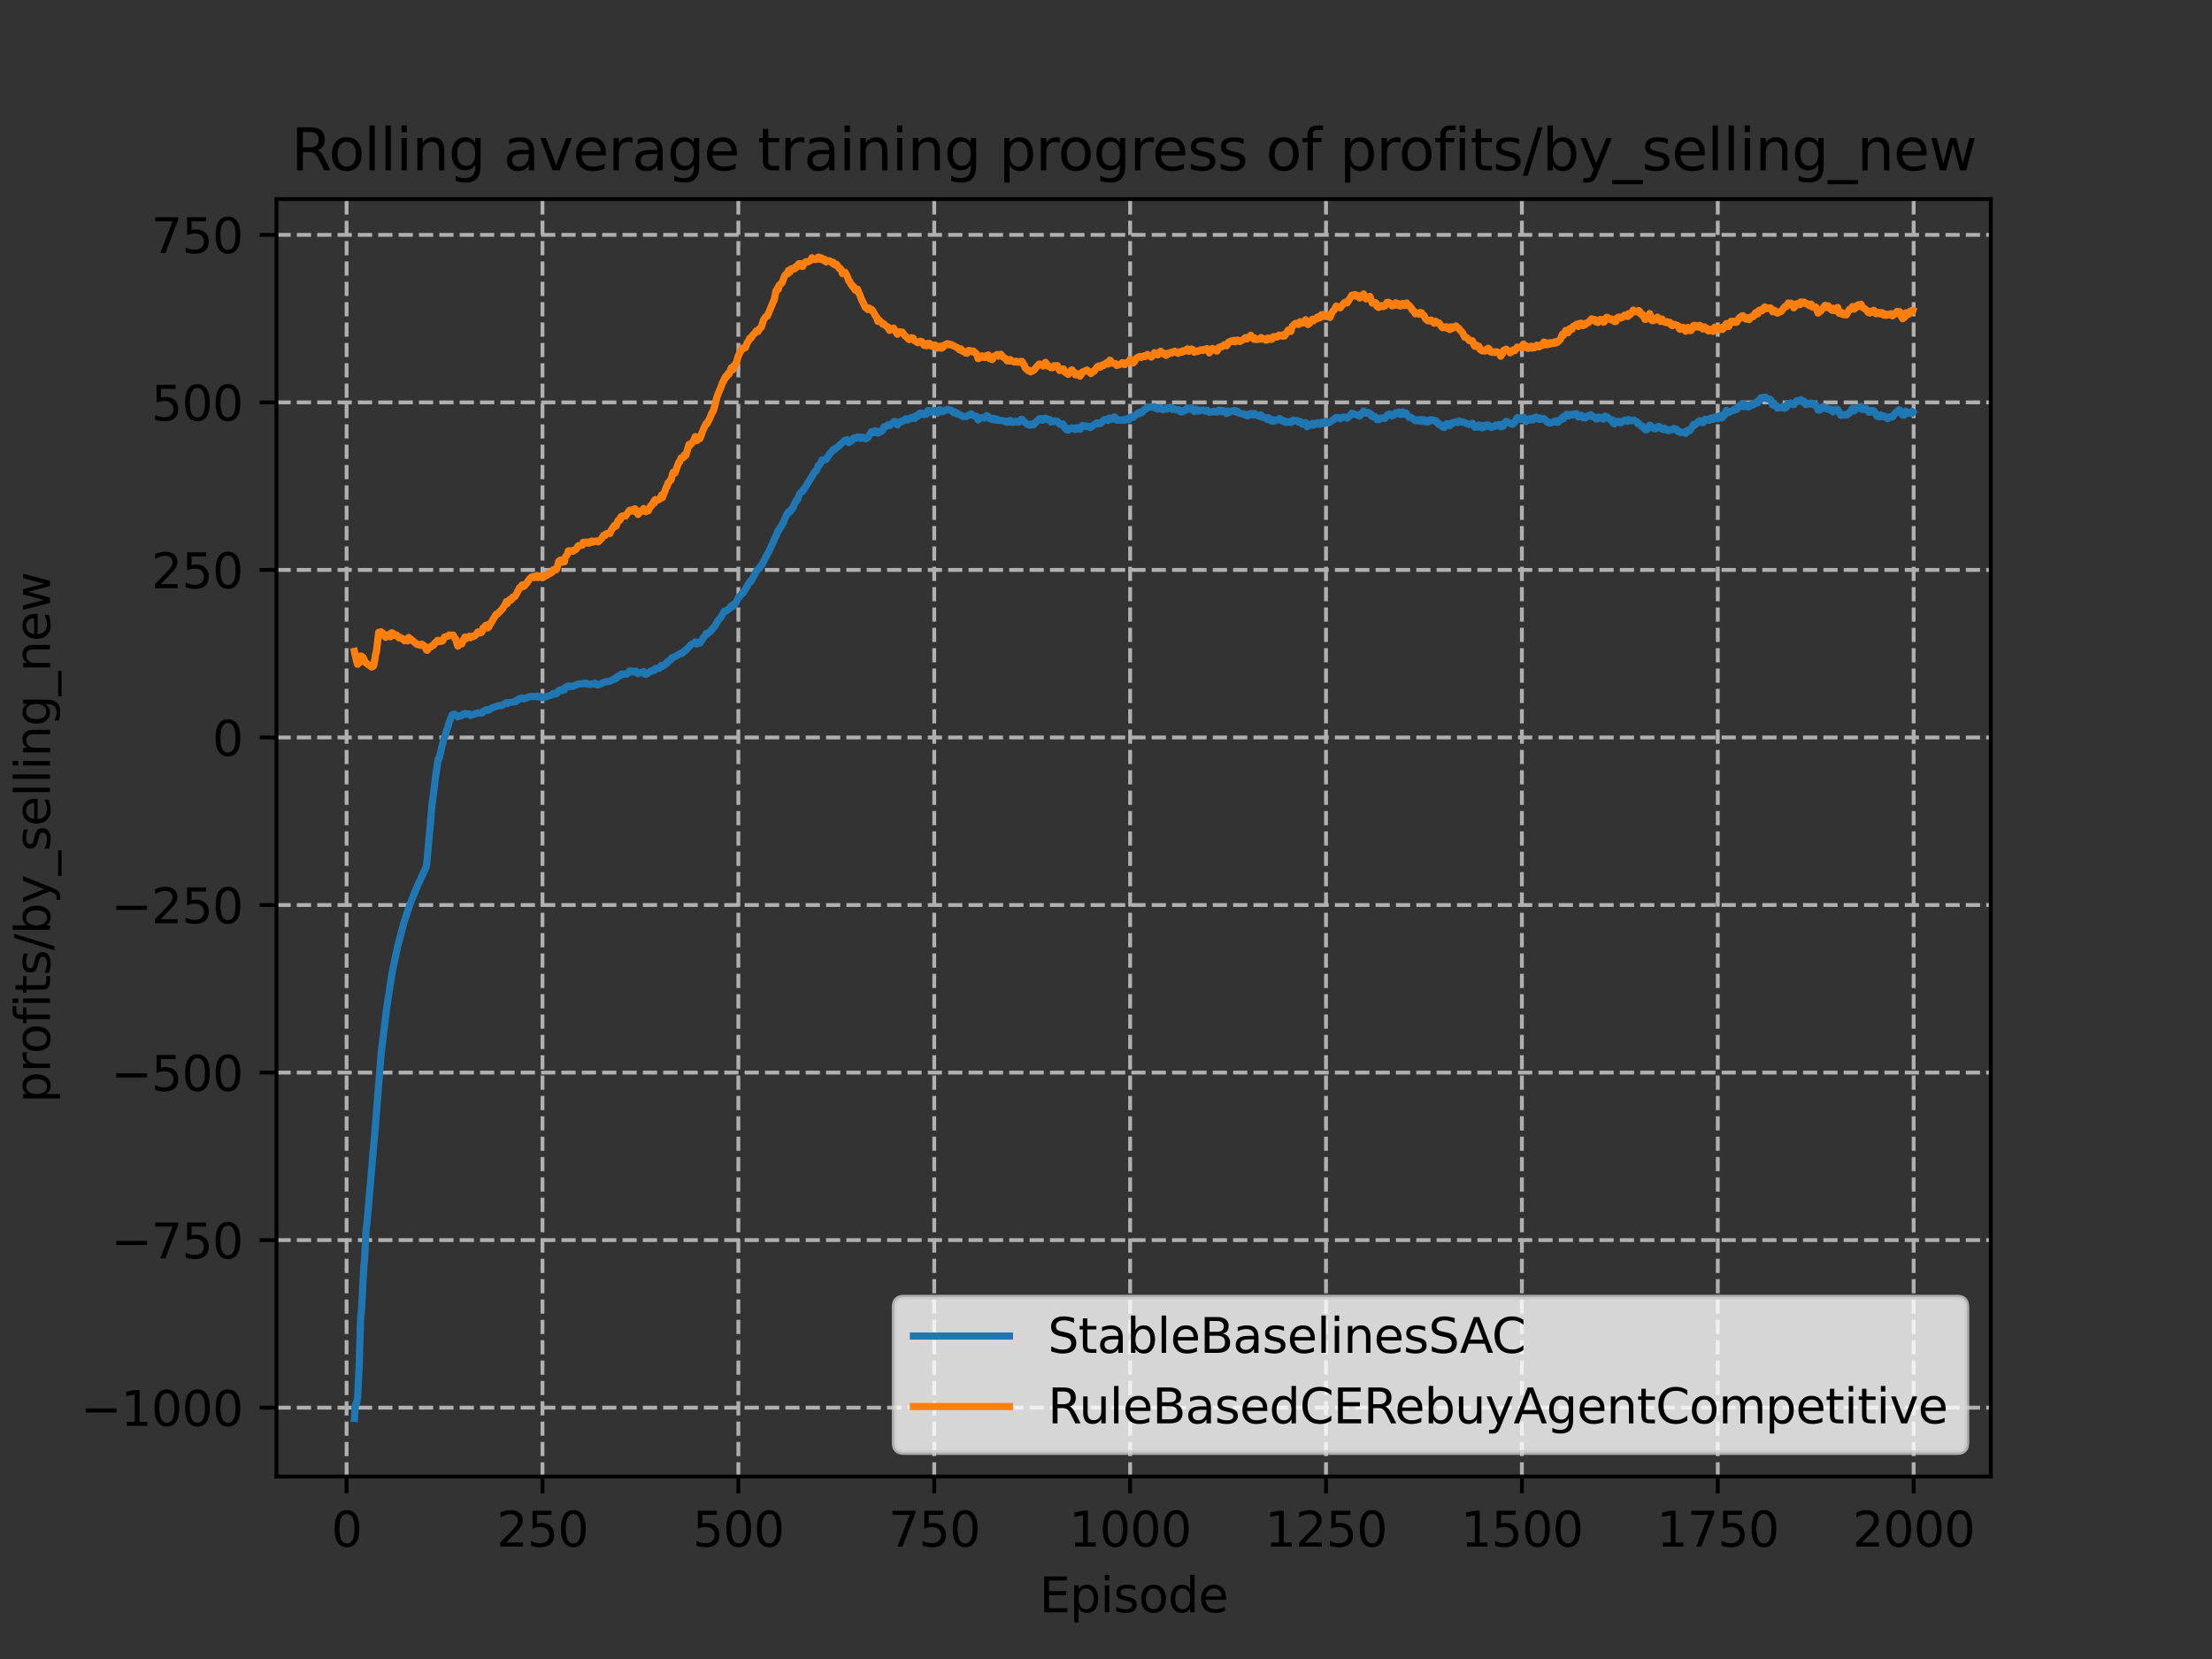<?xml version="1.0" encoding="utf-8" standalone="no"?>
<!DOCTYPE svg PUBLIC "-//W3C//DTD SVG 1.1//EN"
  "http://www.w3.org/Graphics/SVG/1.1/DTD/svg11.dtd">
<svg xmlns:xlink="http://www.w3.org/1999/xlink" width="460.8pt" height="345.6pt" viewBox="0 0 460.8 345.6" xmlns="http://www.w3.org/2000/svg" version="1.1">
 <rect x="0" y="0" width="460.8" height="345.6" fill="#333333" stroke="none"/>
 <defs>
  <style type="text/css">*{stroke-linejoin: round; stroke-linecap: butt}</style>
 </defs>
 <g id="figure_1">
  <g id="patch_1">
   <path d="M 0 345.6 
L 460.8 345.6 
L 460.8 0 
L 0 0 
L 0 345.6 
z
" style="fill: none"/>
  </g>
  <g id="axes_1">
   <g id="patch_2">
    <path d="M 57.6 307.584 
L 414.72 307.584 
L 414.72 41.472 
L 57.6 41.472 
L 57.6 307.584 
z
" style="fill: none"/>
   </g>
   <g id="matplotlib.axis_1">
    <g id="xtick_1">
     <g id="line2d_1">
      <path d="M 72.2 307.584 
L 72.2 41.472 
" clip-path="url(#p4329a03880)" style="fill: none; stroke-dasharray: 2.96,1.28; stroke-dashoffset: 0; stroke: #b0b0b0; stroke-width: 0.8"/>
     </g>
     <g id="line2d_2">
      <defs>
       <path id="mcd91033406" d="M 0 0 
L 0 3.5 
" style="stroke: #000000; stroke-width: 0.8"/>
      </defs>
      <g>
       <use xlink:href="#mcd91033406" x="72.2" y="307.584" style="stroke: #000000; stroke-width: 0.8"/>
      </g>
     </g>
     <g id="text_1">
      <!-- 0 -->
      <g transform="translate(69.019 322.182)scale(0.1 -0.1)">
       <defs>
        <path id="DejaVuSans-30" d="M 2034 4250 
Q 1547 4250 1301 3770 
Q 1056 3291 1056 2328 
Q 1056 1369 1301 889 
Q 1547 409 2034 409 
Q 2525 409 2770 889 
Q 3016 1369 3016 2328 
Q 3016 3291 2770 3770 
Q 2525 4250 2034 4250 
z
M 2034 4750 
Q 2819 4750 3233 4129 
Q 3647 3509 3647 2328 
Q 3647 1150 3233 529 
Q 2819 -91 2034 -91 
Q 1250 -91 836 529 
Q 422 1150 422 2328 
Q 422 3509 836 4129 
Q 1250 4750 2034 4750 
z
" transform="scale(0.016)"/>
       </defs>
       <use xlink:href="#DejaVuSans-30"/>
      </g>
     </g>
    </g>
    <g id="xtick_2">
     <g id="line2d_3">
      <path d="M 113.007 307.584 
L 113.007 41.472 
" clip-path="url(#p4329a03880)" style="fill: none; stroke-dasharray: 2.96,1.28; stroke-dashoffset: 0; stroke: #b0b0b0; stroke-width: 0.8"/>
     </g>
     <g id="line2d_4">
      <g>
       <use xlink:href="#mcd91033406" x="113.007" y="307.584" style="stroke: #000000; stroke-width: 0.8"/>
      </g>
     </g>
     <g id="text_2">
      <!-- 250 -->
      <g transform="translate(103.463 322.182)scale(0.1 -0.1)">
       <defs>
        <path id="DejaVuSans-32" d="M 1228 531 
L 3431 531 
L 3431 0 
L 469 0 
L 469 531 
Q 828 903 1448 1529 
Q 2069 2156 2228 2338 
Q 2531 2678 2651 2914 
Q 2772 3150 2772 3378 
Q 2772 3750 2511 3984 
Q 2250 4219 1831 4219 
Q 1534 4219 1204 4116 
Q 875 4013 500 3803 
L 500 4441 
Q 881 4594 1212 4672 
Q 1544 4750 1819 4750 
Q 2544 4750 2975 4387 
Q 3406 4025 3406 3419 
Q 3406 3131 3298 2873 
Q 3191 2616 2906 2266 
Q 2828 2175 2409 1742 
Q 1991 1309 1228 531 
z
" transform="scale(0.016)"/>
        <path id="DejaVuSans-35" d="M 691 4666 
L 3169 4666 
L 3169 4134 
L 1269 4134 
L 1269 2991 
Q 1406 3038 1543 3061 
Q 1681 3084 1819 3084 
Q 2600 3084 3056 2656 
Q 3513 2228 3513 1497 
Q 3513 744 3044 326 
Q 2575 -91 1722 -91 
Q 1428 -91 1123 -41 
Q 819 9 494 109 
L 494 744 
Q 775 591 1075 516 
Q 1375 441 1709 441 
Q 2250 441 2565 725 
Q 2881 1009 2881 1497 
Q 2881 1984 2565 2268 
Q 2250 2553 1709 2553 
Q 1456 2553 1204 2497 
Q 953 2441 691 2322 
L 691 4666 
z
" transform="scale(0.016)"/>
       </defs>
       <use xlink:href="#DejaVuSans-32"/>
       <use xlink:href="#DejaVuSans-35" x="63.623"/>
       <use xlink:href="#DejaVuSans-30" x="127.246"/>
      </g>
     </g>
    </g>
    <g id="xtick_3">
     <g id="line2d_5">
      <path d="M 153.813 307.584 
L 153.813 41.472 
" clip-path="url(#p4329a03880)" style="fill: none; stroke-dasharray: 2.96,1.28; stroke-dashoffset: 0; stroke: #b0b0b0; stroke-width: 0.8"/>
     </g>
     <g id="line2d_6">
      <g>
       <use xlink:href="#mcd91033406" x="153.813" y="307.584" style="stroke: #000000; stroke-width: 0.8"/>
      </g>
     </g>
     <g id="text_3">
      <!-- 500 -->
      <g transform="translate(144.269 322.182)scale(0.1 -0.1)">
       <use xlink:href="#DejaVuSans-35"/>
       <use xlink:href="#DejaVuSans-30" x="63.623"/>
       <use xlink:href="#DejaVuSans-30" x="127.246"/>
      </g>
     </g>
    </g>
    <g id="xtick_4">
     <g id="line2d_7">
      <path d="M 194.619 307.584 
L 194.619 41.472 
" clip-path="url(#p4329a03880)" style="fill: none; stroke-dasharray: 2.96,1.28; stroke-dashoffset: 0; stroke: #b0b0b0; stroke-width: 0.8"/>
     </g>
     <g id="line2d_8">
      <g>
       <use xlink:href="#mcd91033406" x="194.619" y="307.584" style="stroke: #000000; stroke-width: 0.8"/>
      </g>
     </g>
     <g id="text_4">
      <!-- 750 -->
      <g transform="translate(185.075 322.182)scale(0.1 -0.1)">
       <defs>
        <path id="DejaVuSans-37" d="M 525 4666 
L 3525 4666 
L 3525 4397 
L 1831 0 
L 1172 0 
L 2766 4134 
L 525 4134 
L 525 4666 
z
" transform="scale(0.016)"/>
       </defs>
       <use xlink:href="#DejaVuSans-37"/>
       <use xlink:href="#DejaVuSans-35" x="63.623"/>
       <use xlink:href="#DejaVuSans-30" x="127.246"/>
      </g>
     </g>
    </g>
    <g id="xtick_5">
     <g id="line2d_9">
      <path d="M 235.425 307.584 
L 235.425 41.472 
" clip-path="url(#p4329a03880)" style="fill: none; stroke-dasharray: 2.96,1.28; stroke-dashoffset: 0; stroke: #b0b0b0; stroke-width: 0.8"/>
     </g>
     <g id="line2d_10">
      <g>
       <use xlink:href="#mcd91033406" x="235.425" y="307.584" style="stroke: #000000; stroke-width: 0.8"/>
      </g>
     </g>
     <g id="text_5">
      <!-- 1000 -->
      <g transform="translate(222.7 322.182)scale(0.1 -0.1)">
       <defs>
        <path id="DejaVuSans-31" d="M 794 531 
L 1825 531 
L 1825 4091 
L 703 3866 
L 703 4441 
L 1819 4666 
L 2450 4666 
L 2450 531 
L 3481 531 
L 3481 0 
L 794 0 
L 794 531 
z
" transform="scale(0.016)"/>
       </defs>
       <use xlink:href="#DejaVuSans-31"/>
       <use xlink:href="#DejaVuSans-30" x="63.623"/>
       <use xlink:href="#DejaVuSans-30" x="127.246"/>
       <use xlink:href="#DejaVuSans-30" x="190.869"/>
      </g>
     </g>
    </g>
    <g id="xtick_6">
     <g id="line2d_11">
      <path d="M 276.232 307.584 
L 276.232 41.472 
" clip-path="url(#p4329a03880)" style="fill: none; stroke-dasharray: 2.96,1.28; stroke-dashoffset: 0; stroke: #b0b0b0; stroke-width: 0.8"/>
     </g>
     <g id="line2d_12">
      <g>
       <use xlink:href="#mcd91033406" x="276.232" y="307.584" style="stroke: #000000; stroke-width: 0.8"/>
      </g>
     </g>
     <g id="text_6">
      <!-- 1250 -->
      <g transform="translate(263.507 322.182)scale(0.1 -0.1)">
       <use xlink:href="#DejaVuSans-31"/>
       <use xlink:href="#DejaVuSans-32" x="63.623"/>
       <use xlink:href="#DejaVuSans-35" x="127.246"/>
       <use xlink:href="#DejaVuSans-30" x="190.869"/>
      </g>
     </g>
    </g>
    <g id="xtick_7">
     <g id="line2d_13">
      <path d="M 317.038 307.584 
L 317.038 41.472 
" clip-path="url(#p4329a03880)" style="fill: none; stroke-dasharray: 2.96,1.28; stroke-dashoffset: 0; stroke: #b0b0b0; stroke-width: 0.8"/>
     </g>
     <g id="line2d_14">
      <g>
       <use xlink:href="#mcd91033406" x="317.038" y="307.584" style="stroke: #000000; stroke-width: 0.8"/>
      </g>
     </g>
     <g id="text_7">
      <!-- 1500 -->
      <g transform="translate(304.313 322.182)scale(0.1 -0.1)">
       <use xlink:href="#DejaVuSans-31"/>
       <use xlink:href="#DejaVuSans-35" x="63.623"/>
       <use xlink:href="#DejaVuSans-30" x="127.246"/>
       <use xlink:href="#DejaVuSans-30" x="190.869"/>
      </g>
     </g>
    </g>
    <g id="xtick_8">
     <g id="line2d_15">
      <path d="M 357.844 307.584 
L 357.844 41.472 
" clip-path="url(#p4329a03880)" style="fill: none; stroke-dasharray: 2.96,1.28; stroke-dashoffset: 0; stroke: #b0b0b0; stroke-width: 0.8"/>
     </g>
     <g id="line2d_16">
      <g>
       <use xlink:href="#mcd91033406" x="357.844" y="307.584" style="stroke: #000000; stroke-width: 0.8"/>
      </g>
     </g>
     <g id="text_8">
      <!-- 1750 -->
      <g transform="translate(345.119 322.182)scale(0.1 -0.1)">
       <use xlink:href="#DejaVuSans-31"/>
       <use xlink:href="#DejaVuSans-37" x="63.623"/>
       <use xlink:href="#DejaVuSans-35" x="127.246"/>
       <use xlink:href="#DejaVuSans-30" x="190.869"/>
      </g>
     </g>
    </g>
    <g id="xtick_9">
     <g id="line2d_17">
      <path d="M 398.65 307.584 
L 398.65 41.472 
" clip-path="url(#p4329a03880)" style="fill: none; stroke-dasharray: 2.96,1.28; stroke-dashoffset: 0; stroke: #b0b0b0; stroke-width: 0.8"/>
     </g>
     <g id="line2d_18">
      <g>
       <use xlink:href="#mcd91033406" x="398.65" y="307.584" style="stroke: #000000; stroke-width: 0.8"/>
      </g>
     </g>
     <g id="text_9">
      <!-- 2000 -->
      <g transform="translate(385.925 322.182)scale(0.1 -0.1)">
       <use xlink:href="#DejaVuSans-32"/>
       <use xlink:href="#DejaVuSans-30" x="63.623"/>
       <use xlink:href="#DejaVuSans-30" x="127.246"/>
       <use xlink:href="#DejaVuSans-30" x="190.869"/>
      </g>
     </g>
    </g>
    <g id="text_10">
     <!-- Episode -->
     <g transform="translate(216.523 335.861)scale(0.1 -0.1)">
      <defs>
       <path id="DejaVuSans-45" d="M 628 4666 
L 3578 4666 
L 3578 4134 
L 1259 4134 
L 1259 2753 
L 3481 2753 
L 3481 2222 
L 1259 2222 
L 1259 531 
L 3634 531 
L 3634 0 
L 628 0 
L 628 4666 
z
" transform="scale(0.016)"/>
       <path id="DejaVuSans-70" d="M 1159 525 
L 1159 -1331 
L 581 -1331 
L 581 3500 
L 1159 3500 
L 1159 2969 
Q 1341 3281 1617 3432 
Q 1894 3584 2278 3584 
Q 2916 3584 3314 3078 
Q 3713 2572 3713 1747 
Q 3713 922 3314 415 
Q 2916 -91 2278 -91 
Q 1894 -91 1617 61 
Q 1341 213 1159 525 
z
M 3116 1747 
Q 3116 2381 2855 2742 
Q 2594 3103 2138 3103 
Q 1681 3103 1420 2742 
Q 1159 2381 1159 1747 
Q 1159 1113 1420 752 
Q 1681 391 2138 391 
Q 2594 391 2855 752 
Q 3116 1113 3116 1747 
z
" transform="scale(0.016)"/>
       <path id="DejaVuSans-69" d="M 603 3500 
L 1178 3500 
L 1178 0 
L 603 0 
L 603 3500 
z
M 603 4863 
L 1178 4863 
L 1178 4134 
L 603 4134 
L 603 4863 
z
" transform="scale(0.016)"/>
       <path id="DejaVuSans-73" d="M 2834 3397 
L 2834 2853 
Q 2591 2978 2328 3040 
Q 2066 3103 1784 3103 
Q 1356 3103 1142 2972 
Q 928 2841 928 2578 
Q 928 2378 1081 2264 
Q 1234 2150 1697 2047 
L 1894 2003 
Q 2506 1872 2764 1633 
Q 3022 1394 3022 966 
Q 3022 478 2636 193 
Q 2250 -91 1575 -91 
Q 1294 -91 989 -36 
Q 684 19 347 128 
L 347 722 
Q 666 556 975 473 
Q 1284 391 1588 391 
Q 1994 391 2212 530 
Q 2431 669 2431 922 
Q 2431 1156 2273 1281 
Q 2116 1406 1581 1522 
L 1381 1569 
Q 847 1681 609 1914 
Q 372 2147 372 2553 
Q 372 3047 722 3315 
Q 1072 3584 1716 3584 
Q 2034 3584 2315 3537 
Q 2597 3491 2834 3397 
z
" transform="scale(0.016)"/>
       <path id="DejaVuSans-6f" d="M 1959 3097 
Q 1497 3097 1228 2736 
Q 959 2375 959 1747 
Q 959 1119 1226 758 
Q 1494 397 1959 397 
Q 2419 397 2687 759 
Q 2956 1122 2956 1747 
Q 2956 2369 2687 2733 
Q 2419 3097 1959 3097 
z
M 1959 3584 
Q 2709 3584 3137 3096 
Q 3566 2609 3566 1747 
Q 3566 888 3137 398 
Q 2709 -91 1959 -91 
Q 1206 -91 779 398 
Q 353 888 353 1747 
Q 353 2609 779 3096 
Q 1206 3584 1959 3584 
z
" transform="scale(0.016)"/>
       <path id="DejaVuSans-64" d="M 2906 2969 
L 2906 4863 
L 3481 4863 
L 3481 0 
L 2906 0 
L 2906 525 
Q 2725 213 2448 61 
Q 2172 -91 1784 -91 
Q 1150 -91 751 415 
Q 353 922 353 1747 
Q 353 2572 751 3078 
Q 1150 3584 1784 3584 
Q 2172 3584 2448 3432 
Q 2725 3281 2906 2969 
z
M 947 1747 
Q 947 1113 1208 752 
Q 1469 391 1925 391 
Q 2381 391 2643 752 
Q 2906 1113 2906 1747 
Q 2906 2381 2643 2742 
Q 2381 3103 1925 3103 
Q 1469 3103 1208 2742 
Q 947 2381 947 1747 
z
" transform="scale(0.016)"/>
       <path id="DejaVuSans-65" d="M 3597 1894 
L 3597 1613 
L 953 1613 
Q 991 1019 1311 708 
Q 1631 397 2203 397 
Q 2534 397 2845 478 
Q 3156 559 3463 722 
L 3463 178 
Q 3153 47 2828 -22 
Q 2503 -91 2169 -91 
Q 1331 -91 842 396 
Q 353 884 353 1716 
Q 353 2575 817 3079 
Q 1281 3584 2069 3584 
Q 2775 3584 3186 3129 
Q 3597 2675 3597 1894 
z
M 3022 2063 
Q 3016 2534 2758 2815 
Q 2500 3097 2075 3097 
Q 1594 3097 1305 2825 
Q 1016 2553 972 2059 
L 3022 2063 
z
" transform="scale(0.016)"/>
      </defs>
      <use xlink:href="#DejaVuSans-45"/>
      <use xlink:href="#DejaVuSans-70" x="63.184"/>
      <use xlink:href="#DejaVuSans-69" x="126.66"/>
      <use xlink:href="#DejaVuSans-73" x="154.443"/>
      <use xlink:href="#DejaVuSans-6f" x="206.543"/>
      <use xlink:href="#DejaVuSans-64" x="267.725"/>
      <use xlink:href="#DejaVuSans-65" x="331.201"/>
     </g>
    </g>
   </g>
   <g id="matplotlib.axis_2">
    <g id="ytick_1">
     <g id="line2d_19">
      <path d="M 57.6 293.241 
L 414.72 293.241 
" clip-path="url(#p4329a03880)" style="fill: none; stroke-dasharray: 2.96,1.28; stroke-dashoffset: 0; stroke: #b0b0b0; stroke-width: 0.8"/>
     </g>
     <g id="line2d_20">
      <defs>
       <path id="mfccd922c35" d="M 0 0 
L -3.5 0 
" style="stroke: #000000; stroke-width: 0.8"/>
      </defs>
      <g>
       <use xlink:href="#mfccd922c35" x="57.6" y="293.241" style="stroke: #000000; stroke-width: 0.8"/>
      </g>
     </g>
     <g id="text_11">
      <!-- −1000 -->
      <g transform="translate(16.77 297.04)scale(0.1 -0.1)">
       <defs>
        <path id="DejaVuSans-2212" d="M 678 2272 
L 4684 2272 
L 4684 1741 
L 678 1741 
L 678 2272 
z
" transform="scale(0.016)"/>
       </defs>
       <use xlink:href="#DejaVuSans-2212"/>
       <use xlink:href="#DejaVuSans-31" x="83.789"/>
       <use xlink:href="#DejaVuSans-30" x="147.412"/>
       <use xlink:href="#DejaVuSans-30" x="211.035"/>
       <use xlink:href="#DejaVuSans-30" x="274.658"/>
      </g>
     </g>
    </g>
    <g id="ytick_2">
     <g id="line2d_21">
      <path d="M 57.6 258.338 
L 414.72 258.338 
" clip-path="url(#p4329a03880)" style="fill: none; stroke-dasharray: 2.96,1.28; stroke-dashoffset: 0; stroke: #b0b0b0; stroke-width: 0.8"/>
     </g>
     <g id="line2d_22">
      <g>
       <use xlink:href="#mfccd922c35" x="57.6" y="258.338" style="stroke: #000000; stroke-width: 0.8"/>
      </g>
     </g>
     <g id="text_12">
      <!-- −750 -->
      <g transform="translate(23.133 262.137)scale(0.1 -0.1)">
       <use xlink:href="#DejaVuSans-2212"/>
       <use xlink:href="#DejaVuSans-37" x="83.789"/>
       <use xlink:href="#DejaVuSans-35" x="147.412"/>
       <use xlink:href="#DejaVuSans-30" x="211.035"/>
      </g>
     </g>
    </g>
    <g id="ytick_3">
     <g id="line2d_23">
      <path d="M 57.6 223.435 
L 414.72 223.435 
" clip-path="url(#p4329a03880)" style="fill: none; stroke-dasharray: 2.96,1.28; stroke-dashoffset: 0; stroke: #b0b0b0; stroke-width: 0.8"/>
     </g>
     <g id="line2d_24">
      <g>
       <use xlink:href="#mfccd922c35" x="57.6" y="223.435" style="stroke: #000000; stroke-width: 0.8"/>
      </g>
     </g>
     <g id="text_13">
      <!-- −500 -->
      <g transform="translate(23.133 227.234)scale(0.1 -0.1)">
       <use xlink:href="#DejaVuSans-2212"/>
       <use xlink:href="#DejaVuSans-35" x="83.789"/>
       <use xlink:href="#DejaVuSans-30" x="147.412"/>
       <use xlink:href="#DejaVuSans-30" x="211.035"/>
      </g>
     </g>
    </g>
    <g id="ytick_4">
     <g id="line2d_25">
      <path d="M 57.6 188.532 
L 414.72 188.532 
" clip-path="url(#p4329a03880)" style="fill: none; stroke-dasharray: 2.96,1.28; stroke-dashoffset: 0; stroke: #b0b0b0; stroke-width: 0.8"/>
     </g>
     <g id="line2d_26">
      <g>
       <use xlink:href="#mfccd922c35" x="57.6" y="188.532" style="stroke: #000000; stroke-width: 0.8"/>
      </g>
     </g>
     <g id="text_14">
      <!-- −250 -->
      <g transform="translate(23.133 192.331)scale(0.1 -0.1)">
       <use xlink:href="#DejaVuSans-2212"/>
       <use xlink:href="#DejaVuSans-32" x="83.789"/>
       <use xlink:href="#DejaVuSans-35" x="147.412"/>
       <use xlink:href="#DejaVuSans-30" x="211.035"/>
      </g>
     </g>
    </g>
    <g id="ytick_5">
     <g id="line2d_27">
      <path d="M 57.6 153.629 
L 414.72 153.629 
" clip-path="url(#p4329a03880)" style="fill: none; stroke-dasharray: 2.96,1.28; stroke-dashoffset: 0; stroke: #b0b0b0; stroke-width: 0.8"/>
     </g>
     <g id="line2d_28">
      <g>
       <use xlink:href="#mfccd922c35" x="57.6" y="153.629" style="stroke: #000000; stroke-width: 0.8"/>
      </g>
     </g>
     <g id="text_15">
      <!-- 0 -->
      <g transform="translate(44.237 157.428)scale(0.1 -0.1)">
       <use xlink:href="#DejaVuSans-30"/>
      </g>
     </g>
    </g>
    <g id="ytick_6">
     <g id="line2d_29">
      <path d="M 57.6 118.726 
L 414.72 118.726 
" clip-path="url(#p4329a03880)" style="fill: none; stroke-dasharray: 2.96,1.28; stroke-dashoffset: 0; stroke: #b0b0b0; stroke-width: 0.8"/>
     </g>
     <g id="line2d_30">
      <g>
       <use xlink:href="#mfccd922c35" x="57.6" y="118.726" style="stroke: #000000; stroke-width: 0.8"/>
      </g>
     </g>
     <g id="text_16">
      <!-- 250 -->
      <g transform="translate(31.512 122.525)scale(0.1 -0.1)">
       <use xlink:href="#DejaVuSans-32"/>
       <use xlink:href="#DejaVuSans-35" x="63.623"/>
       <use xlink:href="#DejaVuSans-30" x="127.246"/>
      </g>
     </g>
    </g>
    <g id="ytick_7">
     <g id="line2d_31">
      <path d="M 57.6 83.823 
L 414.72 83.823 
" clip-path="url(#p4329a03880)" style="fill: none; stroke-dasharray: 2.96,1.28; stroke-dashoffset: 0; stroke: #b0b0b0; stroke-width: 0.8"/>
     </g>
     <g id="line2d_32">
      <g>
       <use xlink:href="#mfccd922c35" x="57.6" y="83.823" style="stroke: #000000; stroke-width: 0.8"/>
      </g>
     </g>
     <g id="text_17">
      <!-- 500 -->
      <g transform="translate(31.512 87.622)scale(0.1 -0.1)">
       <use xlink:href="#DejaVuSans-35"/>
       <use xlink:href="#DejaVuSans-30" x="63.623"/>
       <use xlink:href="#DejaVuSans-30" x="127.246"/>
      </g>
     </g>
    </g>
    <g id="ytick_8">
     <g id="line2d_33">
      <path d="M 57.6 48.92 
L 414.72 48.92 
" clip-path="url(#p4329a03880)" style="fill: none; stroke-dasharray: 2.96,1.28; stroke-dashoffset: 0; stroke: #b0b0b0; stroke-width: 0.8"/>
     </g>
     <g id="line2d_34">
      <g>
       <use xlink:href="#mfccd922c35" x="57.6" y="48.92" style="stroke: #000000; stroke-width: 0.8"/>
      </g>
     </g>
     <g id="text_18">
      <!-- 750 -->
      <g transform="translate(31.512 52.719)scale(0.1 -0.1)">
       <use xlink:href="#DejaVuSans-37"/>
       <use xlink:href="#DejaVuSans-35" x="63.623"/>
       <use xlink:href="#DejaVuSans-30" x="127.246"/>
      </g>
     </g>
    </g>
    <g id="text_19">
     <!-- profits/by_selling_new -->
     <g transform="translate(10.412 229.762)rotate(-90)scale(0.1 -0.1)">
      <defs>
       <path id="DejaVuSans-72" d="M 2631 2963 
Q 2534 3019 2420 3045 
Q 2306 3072 2169 3072 
Q 1681 3072 1420 2755 
Q 1159 2438 1159 1844 
L 1159 0 
L 581 0 
L 581 3500 
L 1159 3500 
L 1159 2956 
Q 1341 3275 1631 3429 
Q 1922 3584 2338 3584 
Q 2397 3584 2469 3576 
Q 2541 3569 2628 3553 
L 2631 2963 
z
" transform="scale(0.016)"/>
       <path id="DejaVuSans-66" d="M 2375 4863 
L 2375 4384 
L 1825 4384 
Q 1516 4384 1395 4259 
Q 1275 4134 1275 3809 
L 1275 3500 
L 2222 3500 
L 2222 3053 
L 1275 3053 
L 1275 0 
L 697 0 
L 697 3053 
L 147 3053 
L 147 3500 
L 697 3500 
L 697 3744 
Q 697 4328 969 4595 
Q 1241 4863 1831 4863 
L 2375 4863 
z
" transform="scale(0.016)"/>
       <path id="DejaVuSans-74" d="M 1172 4494 
L 1172 3500 
L 2356 3500 
L 2356 3053 
L 1172 3053 
L 1172 1153 
Q 1172 725 1289 603 
Q 1406 481 1766 481 
L 2356 481 
L 2356 0 
L 1766 0 
Q 1100 0 847 248 
Q 594 497 594 1153 
L 594 3053 
L 172 3053 
L 172 3500 
L 594 3500 
L 594 4494 
L 1172 4494 
z
" transform="scale(0.016)"/>
       <path id="DejaVuSans-2f" d="M 1625 4666 
L 2156 4666 
L 531 -594 
L 0 -594 
L 1625 4666 
z
" transform="scale(0.016)"/>
       <path id="DejaVuSans-62" d="M 3116 1747 
Q 3116 2381 2855 2742 
Q 2594 3103 2138 3103 
Q 1681 3103 1420 2742 
Q 1159 2381 1159 1747 
Q 1159 1113 1420 752 
Q 1681 391 2138 391 
Q 2594 391 2855 752 
Q 3116 1113 3116 1747 
z
M 1159 2969 
Q 1341 3281 1617 3432 
Q 1894 3584 2278 3584 
Q 2916 3584 3314 3078 
Q 3713 2572 3713 1747 
Q 3713 922 3314 415 
Q 2916 -91 2278 -91 
Q 1894 -91 1617 61 
Q 1341 213 1159 525 
L 1159 0 
L 581 0 
L 581 4863 
L 1159 4863 
L 1159 2969 
z
" transform="scale(0.016)"/>
       <path id="DejaVuSans-79" d="M 2059 -325 
Q 1816 -950 1584 -1140 
Q 1353 -1331 966 -1331 
L 506 -1331 
L 506 -850 
L 844 -850 
Q 1081 -850 1212 -737 
Q 1344 -625 1503 -206 
L 1606 56 
L 191 3500 
L 800 3500 
L 1894 763 
L 2988 3500 
L 3597 3500 
L 2059 -325 
z
" transform="scale(0.016)"/>
       <path id="DejaVuSans-5f" d="M 3263 -1063 
L 3263 -1509 
L -63 -1509 
L -63 -1063 
L 3263 -1063 
z
" transform="scale(0.016)"/>
       <path id="DejaVuSans-6c" d="M 603 4863 
L 1178 4863 
L 1178 0 
L 603 0 
L 603 4863 
z
" transform="scale(0.016)"/>
       <path id="DejaVuSans-6e" d="M 3513 2113 
L 3513 0 
L 2938 0 
L 2938 2094 
Q 2938 2591 2744 2837 
Q 2550 3084 2163 3084 
Q 1697 3084 1428 2787 
Q 1159 2491 1159 1978 
L 1159 0 
L 581 0 
L 581 3500 
L 1159 3500 
L 1159 2956 
Q 1366 3272 1645 3428 
Q 1925 3584 2291 3584 
Q 2894 3584 3203 3211 
Q 3513 2838 3513 2113 
z
" transform="scale(0.016)"/>
       <path id="DejaVuSans-67" d="M 2906 1791 
Q 2906 2416 2648 2759 
Q 2391 3103 1925 3103 
Q 1463 3103 1205 2759 
Q 947 2416 947 1791 
Q 947 1169 1205 825 
Q 1463 481 1925 481 
Q 2391 481 2648 825 
Q 2906 1169 2906 1791 
z
M 3481 434 
Q 3481 -459 3084 -895 
Q 2688 -1331 1869 -1331 
Q 1566 -1331 1297 -1286 
Q 1028 -1241 775 -1147 
L 775 -588 
Q 1028 -725 1275 -790 
Q 1522 -856 1778 -856 
Q 2344 -856 2625 -561 
Q 2906 -266 2906 331 
L 2906 616 
Q 2728 306 2450 153 
Q 2172 0 1784 0 
Q 1141 0 747 490 
Q 353 981 353 1791 
Q 353 2603 747 3093 
Q 1141 3584 1784 3584 
Q 2172 3584 2450 3431 
Q 2728 3278 2906 2969 
L 2906 3500 
L 3481 3500 
L 3481 434 
z
" transform="scale(0.016)"/>
       <path id="DejaVuSans-77" d="M 269 3500 
L 844 3500 
L 1563 769 
L 2278 3500 
L 2956 3500 
L 3675 769 
L 4391 3500 
L 4966 3500 
L 4050 0 
L 3372 0 
L 2619 2869 
L 1863 0 
L 1184 0 
L 269 3500 
z
" transform="scale(0.016)"/>
      </defs>
      <use xlink:href="#DejaVuSans-70"/>
      <use xlink:href="#DejaVuSans-72" x="63.477"/>
      <use xlink:href="#DejaVuSans-6f" x="102.34"/>
      <use xlink:href="#DejaVuSans-66" x="163.521"/>
      <use xlink:href="#DejaVuSans-69" x="198.727"/>
      <use xlink:href="#DejaVuSans-74" x="226.51"/>
      <use xlink:href="#DejaVuSans-73" x="265.719"/>
      <use xlink:href="#DejaVuSans-2f" x="317.818"/>
      <use xlink:href="#DejaVuSans-62" x="351.51"/>
      <use xlink:href="#DejaVuSans-79" x="414.986"/>
      <use xlink:href="#DejaVuSans-5f" x="474.166"/>
      <use xlink:href="#DejaVuSans-73" x="524.166"/>
      <use xlink:href="#DejaVuSans-65" x="576.266"/>
      <use xlink:href="#DejaVuSans-6c" x="637.789"/>
      <use xlink:href="#DejaVuSans-6c" x="665.572"/>
      <use xlink:href="#DejaVuSans-69" x="693.355"/>
      <use xlink:href="#DejaVuSans-6e" x="721.139"/>
      <use xlink:href="#DejaVuSans-67" x="784.518"/>
      <use xlink:href="#DejaVuSans-5f" x="847.994"/>
      <use xlink:href="#DejaVuSans-6e" x="897.994"/>
      <use xlink:href="#DejaVuSans-65" x="961.373"/>
      <use xlink:href="#DejaVuSans-77" x="1022.896"/>
     </g>
    </g>
   </g>
   <g id="line2d_35">
    <path d="M 73.833 295.488 
L 73.996 293.057 
L 74.159 292.311 
L 74.322 292.184 
L 74.486 291.277 
L 74.812 284.789 
L 75.139 274.289 
L 75.302 272.99 
L 75.791 263.924 
L 75.955 262.142 
L 76.281 255.91 
L 76.444 254.846 
L 78.24 234.083 
L 79.382 219.635 
L 80.525 210.222 
L 81.668 202.676 
L 82.81 197.28 
L 84.116 192.261 
L 85.422 188.321 
L 86.891 184.703 
L 88.197 181.849 
L 88.849 180.478 
L 89.992 167.712 
L 90.808 161.269 
L 91.298 158.078 
L 91.461 158.113 
L 92.44 153.91 
L 92.767 153.222 
L 93.093 151.938 
L 93.257 151.626 
L 93.583 150.389 
L 94.236 148.871 
L 94.399 148.784 
L 94.562 149.049 
L 94.726 148.821 
L 95.052 148.988 
L 95.378 149.33 
L 95.542 149.126 
L 96.195 149.099 
L 96.521 148.761 
L 96.684 148.769 
L 96.847 148.616 
L 97.011 148.767 
L 97.827 148.736 
L 97.99 149.037 
L 99.622 148.492 
L 99.949 148.549 
L 100.438 148.518 
L 100.602 148.227 
L 100.765 148.22 
L 101.255 147.862 
L 101.418 147.847 
L 101.581 147.986 
L 101.744 147.974 
L 102.56 147.445 
L 103.866 147.008 
L 104.356 146.973 
L 104.682 146.907 
L 105.498 146.386 
L 105.662 146.56 
L 105.988 146.368 
L 106.315 146.324 
L 107.294 146.189 
L 107.457 146.149 
L 107.62 145.891 
L 107.947 145.79 
L 108.273 145.533 
L 108.6 145.42 
L 108.763 145.365 
L 109.089 145.594 
L 110.395 145.133 
L 110.722 145.036 
L 111.048 145.107 
L 111.538 145.099 
L 111.701 145.11 
L 111.864 145.002 
L 112.027 145.184 
L 112.68 145.115 
L 113.007 145.372 
L 113.17 145.222 
L 113.496 145.231 
L 114.965 144.742 
L 115.292 144.466 
L 115.455 144.553 
L 115.618 144.488 
L 115.782 144.584 
L 115.945 144.495 
L 116.108 144.134 
L 116.271 144.124 
L 116.434 143.835 
L 116.761 143.726 
L 116.924 143.644 
L 117.087 143.865 
L 117.414 143.705 
L 117.577 143.743 
L 117.74 143.219 
L 118.393 142.903 
L 118.556 143.044 
L 118.883 142.933 
L 119.209 142.982 
L 119.373 142.993 
L 119.699 142.821 
L 120.189 142.638 
L 120.515 142.468 
L 121.331 142.458 
L 121.658 142.322 
L 121.821 142.416 
L 122.147 142.317 
L 122.311 142.496 
L 122.637 142.545 
L 122.963 142.556 
L 123.127 142.573 
L 123.29 142.463 
L 123.453 142.501 
L 123.943 142.323 
L 124.106 142.584 
L 124.432 142.585 
L 124.596 142.693 
L 125.902 142.089 
L 126.391 142.015 
L 126.881 141.908 
L 127.044 141.953 
L 127.371 141.713 
L 127.534 141.707 
L 127.697 141.559 
L 127.86 141.572 
L 128.187 141.283 
L 128.35 141.374 
L 128.676 140.894 
L 129.166 140.785 
L 129.492 140.406 
L 129.819 140.475 
L 130.145 140.397 
L 130.472 140.42 
L 130.635 140.386 
L 130.961 139.976 
L 131.125 139.783 
L 131.288 139.834 
L 131.451 139.761 
L 131.614 139.981 
L 132.431 139.783 
L 132.594 140.16 
L 132.757 140.092 
L 132.92 140.336 
L 133.41 140.086 
L 133.9 140.018 
L 134.063 139.901 
L 134.226 140.391 
L 134.552 140.458 
L 135.205 140.101 
L 135.532 139.791 
L 135.695 139.841 
L 136.185 139.546 
L 136.348 139.642 
L 136.511 139.264 
L 137.327 139.228 
L 137.817 138.612 
L 137.98 138.84 
L 138.633 138.359 
L 138.796 138.129 
L 138.96 138.123 
L 139.123 137.76 
L 139.449 137.64 
L 139.612 137.426 
L 139.776 137.418 
L 139.939 137.035 
L 140.755 136.727 
L 141.898 136.032 
L 142.061 136.124 
L 142.714 135.478 
L 142.877 135.445 
L 144.019 134.224 
L 144.183 134.184 
L 144.509 134.02 
L 144.672 133.966 
L 144.836 133.713 
L 145.162 134.157 
L 145.652 133.759 
L 145.815 133.96 
L 146.141 133.491 
L 146.468 132.904 
L 146.958 132.308 
L 147.121 131.968 
L 147.284 132.088 
L 147.937 131.537 
L 148.263 131.188 
L 148.916 130.431 
L 149.569 129.265 
L 150.059 128.741 
L 150.548 127.946 
L 150.875 127.314 
L 151.365 127.245 
L 151.691 126.898 
L 151.854 126.865 
L 152.018 126.705 
L 152.344 126.201 
L 152.67 126.344 
L 152.834 125.884 
L 152.997 126.039 
L 153.487 125.241 
L 153.813 124.488 
L 153.976 124.409 
L 154.629 123.557 
L 154.792 123.554 
L 156.261 121.069 
L 156.425 121.155 
L 156.751 120.498 
L 157.077 119.978 
L 157.567 118.937 
L 158.057 118.512 
L 158.71 117.657 
L 159.036 117.029 
L 159.852 115.417 
L 160.016 115.228 
L 160.342 114.491 
L 161.811 111.273 
L 161.974 110.712 
L 162.137 110.655 
L 162.464 109.943 
L 162.627 109.836 
L 163.117 108.987 
L 163.443 108.195 
L 163.77 107.477 
L 163.933 107.107 
L 164.096 107.052 
L 164.259 106.585 
L 164.586 106.617 
L 164.912 106.014 
L 165.076 105.974 
L 165.565 104.876 
L 165.892 104.245 
L 166.055 104.2 
L 166.218 103.889 
L 166.545 102.934 
L 167.034 102.396 
L 167.197 102.371 
L 167.361 101.919 
L 167.524 101.89 
L 169.809 98.143 
L 169.972 98.134 
L 170.135 97.882 
L 170.462 96.977 
L 170.788 96.768 
L 171.278 95.788 
L 171.441 95.891 
L 172.094 95.674 
L 172.421 95.16 
L 172.747 94.745 
L 172.91 94.353 
L 173.237 94.151 
L 173.563 93.659 
L 173.89 93.641 
L 174.053 93.348 
L 174.543 93.077 
L 176.012 91.728 
L 176.338 91.819 
L 176.501 91.599 
L 176.828 92.208 
L 177.154 91.873 
L 177.317 91.884 
L 177.481 91.627 
L 177.644 91.614 
L 177.807 91.275 
L 178.134 91.235 
L 178.46 91.264 
L 178.623 91.024 
L 179.113 91.064 
L 179.276 91.311 
L 179.439 91.279 
L 179.603 91.048 
L 180.255 91.426 
L 180.419 91.381 
L 180.582 91.189 
L 180.745 91.209 
L 181.235 90.376 
L 181.398 90.29 
L 181.561 89.888 
L 181.888 90.089 
L 182.214 89.755 
L 182.377 90.153 
L 182.541 89.787 
L 182.704 89.91 
L 182.867 90.206 
L 183.03 90.16 
L 183.193 89.892 
L 183.357 89.989 
L 183.846 89.668 
L 184.173 88.904 
L 184.336 88.983 
L 184.663 88.834 
L 184.989 88.502 
L 185.152 88.62 
L 185.315 88.422 
L 185.479 88.604 
L 186.132 87.893 
L 186.458 87.789 
L 186.948 88.537 
L 187.274 87.919 
L 187.764 87.886 
L 187.927 87.656 
L 188.09 87.702 
L 188.743 87.223 
L 189.07 87.506 
L 189.722 87.048 
L 189.886 87.184 
L 190.212 86.927 
L 190.539 87.165 
L 190.865 86.567 
L 191.028 86.55 
L 191.192 86.739 
L 191.518 86.138 
L 191.681 86.053 
L 191.844 86.154 
L 192.008 86.047 
L 192.334 86.361 
L 192.497 86.35 
L 192.661 86.151 
L 192.987 86.284 
L 193.313 85.539 
L 193.477 85.718 
L 193.64 85.542 
L 193.803 85.563 
L 193.966 85.884 
L 194.619 85.712 
L 194.782 85.484 
L 195.109 85.904 
L 195.272 86.079 
L 195.762 85.323 
L 196.088 85.716 
L 196.415 85.762 
L 196.741 85.482 
L 196.904 85.505 
L 197.394 85.266 
L 197.721 85.369 
L 197.884 85.361 
L 198.047 85.504 
L 198.21 85.487 
L 198.7 86.004 
L 198.863 85.792 
L 199.026 85.993 
L 199.19 86.001 
L 199.353 86.229 
L 199.516 86.179 
L 200.332 86.609 
L 200.495 86.743 
L 200.659 86.695 
L 200.985 86.8 
L 201.311 86.772 
L 201.964 86.364 
L 202.128 86.435 
L 202.291 86.229 
L 202.78 86.604 
L 203.433 86.753 
L 203.76 87.483 
L 204.25 87.051 
L 204.576 87.02 
L 204.739 86.978 
L 205.066 87.09 
L 205.555 86.59 
L 206.045 86.895 
L 206.208 87.232 
L 206.371 87.128 
L 206.698 87.415 
L 207.024 87.149 
L 207.351 87.535 
L 207.677 87.308 
L 208.004 87.558 
L 208.82 87.614 
L 209.309 87.79 
L 209.473 87.729 
L 209.799 87.972 
L 209.962 87.743 
L 210.289 87.901 
L 210.452 87.557 
L 210.942 88.003 
L 211.268 87.859 
L 211.431 87.808 
L 211.595 87.873 
L 211.758 87.754 
L 212.084 87.939 
L 212.248 87.938 
L 212.574 87.602 
L 212.737 87.346 
L 212.9 87.352 
L 213.88 88.308 
L 214.043 88.319 
L 214.206 88.485 
L 214.369 88.418 
L 214.533 88.584 
L 214.696 88.534 
L 214.859 88.351 
L 215.022 88.523 
L 215.186 88.296 
L 215.349 88.485 
L 215.512 88.16 
L 215.675 88.135 
L 216.002 87.694 
L 216.328 87.487 
L 216.491 87.223 
L 216.818 87.251 
L 216.981 87.16 
L 217.144 87.54 
L 217.797 87.113 
L 217.96 87.29 
L 218.124 87.258 
L 218.287 87.479 
L 218.613 87.379 
L 218.94 87.931 
L 219.103 87.792 
L 219.429 87.828 
L 219.593 87.654 
L 219.756 87.783 
L 220.246 87.757 
L 220.735 88.368 
L 221.062 88.45 
L 221.225 88.539 
L 221.388 88.286 
L 221.551 88.44 
L 221.878 89.225 
L 222.204 89.532 
L 222.367 89.448 
L 222.531 89.603 
L 222.694 89.255 
L 223.02 89.329 
L 223.184 89.13 
L 223.837 89.213 
L 224 89.492 
L 224.326 89.104 
L 224.489 89.224 
L 224.653 89.132 
L 224.979 89.448 
L 225.469 88.634 
L 226.122 88.838 
L 226.285 88.715 
L 226.448 88.906 
L 226.775 88.796 
L 227.101 89.066 
L 228.407 88.157 
L 228.57 88.084 
L 228.733 88.268 
L 228.896 88.142 
L 229.06 88.272 
L 229.223 88.257 
L 230.039 87.438 
L 230.692 87.363 
L 230.855 87.601 
L 231.018 87.121 
L 231.508 87.13 
L 231.671 87.305 
L 231.835 87.046 
L 231.998 87.064 
L 232.161 86.838 
L 232.324 86.986 
L 232.651 87.524 
L 233.304 87.455 
L 233.467 87.553 
L 233.956 87.448 
L 234.283 87.551 
L 234.446 87.337 
L 234.609 87.369 
L 234.773 87.246 
L 235.099 87.486 
L 235.425 86.899 
L 235.752 87.027 
L 235.915 86.814 
L 236.078 86.943 
L 237.058 86.013 
L 237.221 86.229 
L 237.384 86.132 
L 237.547 85.868 
L 237.874 85.959 
L 238.364 85.356 
L 238.69 85.135 
L 238.853 85.126 
L 239.016 84.747 
L 239.343 84.862 
L 239.669 84.753 
L 239.996 84.852 
L 240.322 84.878 
L 240.485 84.736 
L 240.812 85.083 
L 240.975 84.985 
L 241.138 85.219 
L 241.465 84.974 
L 241.791 84.906 
L 241.954 85.207 
L 242.118 85.211 
L 242.281 85.366 
L 242.607 85.198 
L 243.097 85.23 
L 243.26 84.92 
L 243.424 85.036 
L 243.587 84.883 
L 243.75 84.936 
L 243.913 84.828 
L 244.24 85.307 
L 244.566 85.161 
L 245.056 85.406 
L 245.545 85.339 
L 245.872 85.754 
L 246.198 85.81 
L 246.362 85.525 
L 246.525 85.656 
L 246.688 85.635 
L 246.851 85.396 
L 247.014 85.411 
L 247.341 84.978 
L 247.667 85.275 
L 247.831 85.143 
L 247.994 85.202 
L 248.157 84.976 
L 248.81 85.741 
L 248.973 85.252 
L 249.136 85.218 
L 249.3 85.298 
L 249.463 85.61 
L 249.626 85.538 
L 249.789 85.661 
L 250.116 85.451 
L 250.769 85.445 
L 251.095 85.66 
L 251.422 85.463 
L 251.585 85.511 
L 251.911 85.89 
L 252.564 85.731 
L 252.727 85.815 
L 252.891 85.653 
L 253.054 85.759 
L 253.217 85.715 
L 253.543 85.853 
L 253.87 85.439 
L 254.033 85.512 
L 254.196 85.437 
L 254.523 85.796 
L 254.686 85.544 
L 254.849 85.516 
L 255.176 85.743 
L 255.339 85.689 
L 255.502 86.149 
L 255.829 85.65 
L 256.155 85.864 
L 256.482 85.675 
L 256.808 85.593 
L 257.134 85.49 
L 257.461 85.833 
L 257.624 85.63 
L 257.787 85.681 
L 257.951 85.966 
L 258.277 86.128 
L 258.767 86.179 
L 258.93 86.197 
L 259.093 86.336 
L 259.42 86.302 
L 259.746 86.628 
L 259.909 86.633 
L 260.236 86.302 
L 260.399 86.381 
L 260.562 86.129 
L 260.889 86.23 
L 261.052 86.447 
L 261.215 86.37 
L 261.378 86.151 
L 261.705 86.432 
L 262.194 86.659 
L 262.521 86.558 
L 262.684 86.414 
L 262.847 86.896 
L 263.011 86.762 
L 263.827 87.23 
L 263.99 87.386 
L 264.153 86.971 
L 264.316 87.371 
L 264.48 87.177 
L 264.643 87.584 
L 264.806 87.606 
L 264.969 87.743 
L 265.132 87.731 
L 265.296 87.413 
L 265.459 87.743 
L 266.601 87.186 
L 266.928 87.607 
L 267.091 87.527 
L 267.254 87.766 
L 267.418 87.628 
L 267.744 88.007 
L 267.907 88.001 
L 268.07 87.802 
L 268.56 87.938 
L 268.723 87.848 
L 268.887 88.014 
L 269.376 87.529 
L 269.54 87.706 
L 269.866 87.59 
L 270.192 87.634 
L 270.356 87.651 
L 270.519 87.959 
L 270.682 87.98 
L 270.845 87.82 
L 271.335 88.369 
L 271.498 88.103 
L 271.988 88.052 
L 272.314 88.902 
L 272.641 88.591 
L 272.967 88.563 
L 273.457 88.189 
L 273.62 88.569 
L 273.947 88.182 
L 274.273 88.357 
L 274.436 88.078 
L 274.926 88.398 
L 275.089 88.061 
L 275.252 88.018 
L 275.416 88.089 
L 275.579 87.933 
L 275.905 88.198 
L 276.069 87.852 
L 276.395 87.911 
L 276.721 88.112 
L 277.864 87.389 
L 278.19 87.033 
L 278.354 86.981 
L 278.517 87.05 
L 278.68 86.973 
L 279.17 87.253 
L 279.333 87.003 
L 279.496 87.012 
L 279.823 86.913 
L 280.312 86.923 
L 280.476 86.911 
L 280.639 87.115 
L 281.292 86.516 
L 281.618 86.079 
L 281.945 86.194 
L 282.271 86.343 
L 282.598 86.408 
L 283.25 86.651 
L 283.414 86.291 
L 283.577 86.32 
L 283.74 86.047 
L 283.903 86.088 
L 284.067 85.632 
L 284.556 85.942 
L 284.719 86.091 
L 284.883 85.892 
L 285.046 85.922 
L 285.372 86.199 
L 285.536 86.192 
L 285.699 86.664 
L 285.862 86.787 
L 286.025 86.702 
L 286.188 86.872 
L 286.515 86.791 
L 286.841 87.396 
L 287.168 87.224 
L 287.331 87.413 
L 287.494 87.099 
L 287.657 87.16 
L 288.147 87.063 
L 288.474 87.161 
L 288.963 86.484 
L 289.453 86.251 
L 289.616 86.291 
L 289.943 86.632 
L 290.106 86.492 
L 290.269 86.54 
L 290.759 85.99 
L 290.922 86.19 
L 291.085 86.121 
L 291.412 85.839 
L 291.738 86.33 
L 292.065 86.216 
L 292.228 85.811 
L 292.391 85.881 
L 292.554 86.294 
L 292.717 86.259 
L 292.881 86.035 
L 293.534 86.954 
L 293.697 86.867 
L 294.023 87.016 
L 294.839 87.631 
L 295.003 87.505 
L 295.166 87.616 
L 295.329 87.447 
L 295.492 87.68 
L 295.656 87.716 
L 295.982 87.4 
L 296.308 87.781 
L 296.635 87.421 
L 297.125 87.91 
L 297.288 87.821 
L 297.451 87.905 
L 297.614 87.84 
L 297.777 87.49 
L 298.104 87.43 
L 298.267 87.642 
L 298.43 87.654 
L 298.594 87.495 
L 298.92 87.625 
L 299.083 87.622 
L 299.573 88.313 
L 299.736 88.198 
L 299.899 88.544 
L 300.389 88.581 
L 300.552 88.931 
L 300.715 88.859 
L 300.879 89.041 
L 301.205 88.549 
L 301.368 88.286 
L 301.695 88.313 
L 301.858 88.273 
L 302.021 88.649 
L 302.185 88.265 
L 302.511 88.293 
L 302.674 88.018 
L 303.164 87.972 
L 303.327 87.87 
L 303.654 88.018 
L 303.98 87.691 
L 304.47 87.97 
L 304.633 87.877 
L 306.102 88.464 
L 306.265 88.346 
L 306.428 88.385 
L 306.755 88.174 
L 307.244 89.033 
L 307.571 88.92 
L 307.734 88.981 
L 307.897 88.878 
L 308.061 88.534 
L 308.387 88.679 
L 308.55 88.628 
L 308.714 89.108 
L 308.877 89.098 
L 309.203 88.628 
L 309.366 88.919 
L 309.693 88.531 
L 309.856 88.713 
L 310.019 88.541 
L 310.346 88.88 
L 310.672 89.032 
L 310.835 89.002 
L 311.162 88.82 
L 311.488 88.773 
L 311.652 88.521 
L 311.815 88.648 
L 312.141 88.511 
L 312.304 88.443 
L 312.631 88.924 
L 312.794 88.724 
L 312.957 88.842 
L 313.121 88.78 
L 313.284 88.168 
L 313.447 88.178 
L 313.773 87.757 
L 314.59 88.193 
L 314.916 88.336 
L 315.079 88.386 
L 315.243 88.026 
L 315.569 87.956 
L 316.059 87.007 
L 316.548 87.226 
L 316.712 87.082 
L 316.875 87.391 
L 317.201 87.325 
L 317.364 86.928 
L 317.691 87.348 
L 317.854 87.816 
L 318.181 87.434 
L 318.344 87.513 
L 318.507 87.247 
L 318.833 87.504 
L 318.997 87.205 
L 319.16 87.468 
L 319.323 87.475 
L 319.486 87.082 
L 319.65 87.094 
L 319.976 86.883 
L 320.629 87.378 
L 320.792 87.079 
L 320.955 87.353 
L 321.608 87.172 
L 321.935 87.491 
L 322.098 87.623 
L 322.261 87.921 
L 322.588 87.934 
L 322.751 88.161 
L 323.73 87.91 
L 323.893 87.709 
L 324.057 87.846 
L 324.22 87.784 
L 324.383 87.987 
L 324.546 87.985 
L 324.71 87.594 
L 325.199 87.448 
L 325.526 86.902 
L 325.689 87.229 
L 325.852 86.766 
L 326.342 86.312 
L 326.668 86.662 
L 326.831 86.568 
L 326.995 86.343 
L 327.484 86.471 
L 327.648 86.29 
L 327.811 86.386 
L 327.974 86.24 
L 328.137 86.369 
L 328.464 86.172 
L 328.79 86.85 
L 328.953 86.635 
L 329.443 86.537 
L 329.606 86.686 
L 329.77 86.995 
L 330.096 86.851 
L 330.259 87.066 
L 330.586 86.676 
L 330.749 86.619 
L 330.912 86.728 
L 331.075 86.527 
L 331.239 86.535 
L 331.402 86.388 
L 331.891 86.89 
L 332.218 86.911 
L 332.544 87.285 
L 332.708 87.259 
L 333.034 86.892 
L 333.197 87.117 
L 333.524 86.979 
L 333.687 87.01 
L 334.013 87.307 
L 334.177 87.202 
L 334.34 86.676 
L 334.666 86.91 
L 334.83 86.865 
L 335.646 87.614 
L 335.809 87.437 
L 335.972 88.064 
L 336.135 88.088 
L 336.299 88.302 
L 336.625 87.865 
L 336.788 87.772 
L 336.951 87.911 
L 337.115 87.812 
L 337.278 87.98 
L 337.441 87.818 
L 337.604 88.132 
L 337.931 87.801 
L 338.42 87.546 
L 338.584 87.704 
L 338.747 87.487 
L 339.073 87.765 
L 339.237 87.412 
L 339.889 87.648 
L 340.379 87.499 
L 341.032 87.919 
L 341.195 88.272 
L 341.359 88.179 
L 342.011 88.872 
L 342.175 88.786 
L 342.664 89.467 
L 342.991 89.552 
L 343.154 89.396 
L 343.317 88.959 
L 343.48 88.983 
L 343.644 88.567 
L 343.807 88.632 
L 344.133 89.086 
L 344.297 89.051 
L 344.46 89.221 
L 344.623 89.061 
L 344.786 89.346 
L 344.949 89.305 
L 345.276 88.969 
L 345.439 89.07 
L 345.602 88.836 
L 345.929 89.203 
L 346.092 89.216 
L 346.582 89.525 
L 346.745 89.177 
L 346.908 89.458 
L 347.561 89.744 
L 347.724 89.528 
L 348.377 89.513 
L 348.704 89.263 
L 349.03 89.417 
L 349.193 89.402 
L 349.357 89.53 
L 349.52 89.868 
L 349.683 89.773 
L 350.009 90.108 
L 350.989 89.981 
L 351.152 90.291 
L 351.315 90.116 
L 351.642 89.579 
L 351.805 89.542 
L 351.968 89.729 
L 352.621 88.83 
L 352.784 88.392 
L 352.947 88.609 
L 353.6 88.118 
L 353.764 87.834 
L 353.927 87.914 
L 354.09 87.629 
L 354.58 87.778 
L 354.743 88.062 
L 355.233 87.306 
L 355.396 87.497 
L 355.559 87.36 
L 356.049 87.582 
L 356.212 87.444 
L 356.375 87.09 
L 356.702 87.022 
L 356.865 87.378 
L 357.355 86.849 
L 357.518 87.04 
L 357.681 87.014 
L 357.844 87.206 
L 358.171 86.649 
L 358.334 86.971 
L 358.497 86.965 
L 358.66 87.085 
L 358.824 86.847 
L 358.987 86.402 
L 359.15 86.627 
L 359.64 85.491 
L 359.966 85.906 
L 360.129 85.972 
L 360.456 85.68 
L 361.109 85.509 
L 361.272 85.243 
L 361.435 85.354 
L 361.598 85.224 
L 361.762 85.29 
L 361.925 84.952 
L 362.088 84.978 
L 362.251 84.561 
L 362.741 84.397 
L 362.904 84.047 
L 363.067 84.06 
L 363.231 84.704 
L 363.394 84.655 
L 363.557 84.374 
L 363.72 84.551 
L 363.884 84.34 
L 364.21 84.804 
L 364.536 84.589 
L 364.7 84.349 
L 364.863 84.425 
L 365.026 84.171 
L 365.189 84.364 
L 365.353 84.042 
L 365.516 84.131 
L 366.005 83.696 
L 366.169 83.941 
L 366.495 83.286 
L 366.658 83.205 
L 366.822 82.888 
L 367.311 82.763 
L 367.475 82.933 
L 367.638 82.75 
L 367.801 82.74 
L 367.964 83.016 
L 368.78 83.195 
L 368.944 83.443 
L 369.27 84.38 
L 369.596 84.173 
L 369.923 84.585 
L 370.086 84.502 
L 370.249 85.017 
L 370.576 84.937 
L 371.229 84.933 
L 371.392 84.701 
L 371.718 85.028 
L 371.882 84.844 
L 372.045 84.919 
L 372.208 84.764 
L 372.371 84.121 
L 372.861 84.128 
L 373.024 83.965 
L 373.187 84.185 
L 373.514 84.026 
L 373.677 84.3 
L 374.167 83.738 
L 374.33 83.445 
L 374.493 83.599 
L 374.983 83.482 
L 375.146 83.275 
L 375.473 83.751 
L 375.636 83.511 
L 375.962 83.725 
L 376.125 84.267 
L 376.452 84.057 
L 376.615 84.165 
L 376.778 84.043 
L 376.942 84.17 
L 377.268 83.942 
L 377.758 84.283 
L 377.921 84.154 
L 378.084 84.394 
L 378.247 84.342 
L 378.737 85.392 
L 378.9 85.151 
L 379.063 85.451 
L 379.227 85.192 
L 379.39 85.235 
L 379.553 85.118 
L 379.716 84.704 
L 380.369 84.973 
L 380.533 85.184 
L 380.696 85.101 
L 380.859 85.235 
L 381.022 85.147 
L 381.185 85.313 
L 381.349 85.254 
L 381.675 85.688 
L 381.838 85.83 
L 382.002 85.268 
L 382.165 85.503 
L 382.328 85.256 
L 382.491 85.39 
L 382.654 85.238 
L 382.818 85.297 
L 383.471 86.521 
L 383.634 86.36 
L 383.797 86.451 
L 383.96 86.368 
L 384.123 86.481 
L 384.287 86.346 
L 384.613 86.484 
L 384.776 86.419 
L 385.103 86.064 
L 385.266 86.089 
L 385.756 85.216 
L 385.919 85.045 
L 386.245 85.608 
L 386.409 85.286 
L 386.572 85.352 
L 386.735 85.037 
L 387.551 85.023 
L 387.714 84.657 
L 387.878 85.319 
L 388.204 85.272 
L 388.367 85.259 
L 388.694 85.081 
L 389.347 85.899 
L 389.673 85.837 
L 389.836 85.52 
L 390.326 85.579 
L 390.652 86.062 
L 390.979 86.669 
L 391.142 86.736 
L 391.305 86.488 
L 391.632 86.865 
L 391.795 86.44 
L 391.958 86.701 
L 392.121 86.631 
L 392.448 86.845 
L 392.611 86.679 
L 392.938 86.945 
L 393.101 86.917 
L 393.264 87.233 
L 393.591 86.854 
L 394.08 86.747 
L 394.243 86.854 
L 394.733 86.157 
L 395.06 85.806 
L 395.386 85.689 
L 395.549 85.387 
L 395.712 85.379 
L 395.876 85.63 
L 396.039 86.149 
L 396.202 86.214 
L 396.365 86.484 
L 396.529 86.321 
L 396.692 86.469 
L 396.855 86.199 
L 397.018 85.649 
L 397.508 86.083 
L 397.671 86.123 
L 397.834 85.882 
L 397.998 86.056 
L 398.324 85.73 
L 398.487 85.871 
L 398.487 85.871 
" clip-path="url(#p4329a03880)" style="fill: none; stroke: #1f77b4; stroke-width: 1.5; stroke-linecap: square"/>
   </g>
   <g id="line2d_36">
    <path d="M 73.833 135.69 
L 74.322 137.868 
L 74.486 138.381 
L 74.812 138.093 
L 75.139 136.667 
L 75.302 136.695 
L 75.465 137.095 
L 75.628 136.945 
L 76.118 138.006 
L 77.424 138.948 
L 77.587 138.713 
L 77.75 138.796 
L 77.913 138.455 
L 78.24 136.333 
L 78.403 135.824 
L 78.893 131.715 
L 79.056 131.907 
L 79.219 131.9 
L 79.382 131.615 
L 79.709 131.862 
L 80.035 132.396 
L 80.362 132.765 
L 80.525 132.282 
L 80.688 132.236 
L 81.015 132.559 
L 81.178 132.458 
L 81.341 132.64 
L 81.504 131.864 
L 81.668 131.82 
L 81.994 132.055 
L 82.157 132.142 
L 82.32 132.371 
L 82.484 132.246 
L 82.647 132.316 
L 83.137 132.891 
L 83.3 132.754 
L 83.463 132.96 
L 83.789 132.992 
L 84.279 133.483 
L 84.442 133.241 
L 84.769 133.468 
L 84.932 133.514 
L 85.095 132.806 
L 85.422 133.03 
L 86.891 134.245 
L 87.054 134.188 
L 87.544 134.424 
L 87.707 134.43 
L 87.87 134.201 
L 88.523 134.633 
L 88.849 135.43 
L 89.013 135.461 
L 89.176 134.942 
L 89.502 134.849 
L 89.666 134.82 
L 89.992 134.511 
L 90.318 134.412 
L 90.645 133.898 
L 90.971 133.734 
L 91.135 133.409 
L 91.298 133.407 
L 91.461 133.662 
L 91.787 133.605 
L 91.951 133.457 
L 92.114 133.549 
L 92.277 133.393 
L 92.604 132.712 
L 93.42 132.479 
L 93.583 132.285 
L 94.236 132.331 
L 94.399 132.306 
L 94.726 132.95 
L 94.889 133.061 
L 95.378 134.599 
L 95.542 134.117 
L 95.868 134.231 
L 96.195 134.131 
L 96.521 133.241 
L 96.684 133.121 
L 96.847 132.722 
L 97.011 133.068 
L 97.827 132.541 
L 97.99 132.841 
L 98.48 132.529 
L 98.643 132.594 
L 99.133 132.261 
L 99.459 131.731 
L 99.622 131.643 
L 99.786 131.854 
L 99.949 131.778 
L 100.112 131.83 
L 100.275 131.75 
L 100.438 131.51 
L 100.602 130.848 
L 100.765 130.744 
L 100.928 130.859 
L 101.091 130.367 
L 101.418 130.202 
L 101.581 130.811 
L 101.907 130.515 
L 102.071 129.913 
L 102.234 129.892 
L 102.724 129.013 
L 103.376 127.961 
L 103.54 127.99 
L 104.682 126.817 
L 105.009 126.264 
L 105.172 126.083 
L 105.498 125.332 
L 105.662 125.731 
L 106.151 124.926 
L 106.315 124.864 
L 106.478 124.994 
L 106.804 124.399 
L 106.967 124.464 
L 107.294 124.241 
L 108.273 122.396 
L 108.436 122.408 
L 108.763 121.866 
L 108.926 122.233 
L 109.253 122.044 
L 109.416 121.877 
L 109.579 121.538 
L 109.742 121.481 
L 110.232 120.717 
L 110.722 120.213 
L 110.885 120.294 
L 111.048 120.096 
L 111.211 120.313 
L 111.374 120.207 
L 111.538 120.274 
L 111.864 119.889 
L 112.027 120.313 
L 112.191 120.14 
L 112.354 120.219 
L 112.68 119.958 
L 113.007 120.326 
L 113.17 120.045 
L 113.333 120.17 
L 113.496 119.907 
L 113.66 119.944 
L 113.823 119.759 
L 113.986 119.827 
L 114.149 119.681 
L 114.313 119.387 
L 114.639 119.434 
L 114.965 119.235 
L 115.292 118.659 
L 115.455 118.775 
L 115.618 118.69 
L 115.782 118.733 
L 115.945 118.56 
L 116.434 116.879 
L 116.598 116.881 
L 116.761 116.674 
L 116.924 116.661 
L 117.087 117.118 
L 117.414 116.804 
L 117.577 117.022 
L 117.74 116.097 
L 118.23 115.431 
L 118.393 114.767 
L 118.556 114.936 
L 118.72 114.732 
L 118.883 114.804 
L 119.209 114.728 
L 119.373 114.838 
L 119.536 114.605 
L 119.862 114.531 
L 120.025 114.413 
L 120.352 113.838 
L 120.515 113.684 
L 120.678 113.727 
L 121.168 113.539 
L 121.331 113.55 
L 121.494 112.991 
L 121.821 112.974 
L 121.984 113.069 
L 122.147 112.928 
L 122.311 113.127 
L 122.474 112.949 
L 122.637 113.156 
L 122.8 113.111 
L 122.963 112.834 
L 123.127 112.877 
L 123.29 112.708 
L 123.453 112.925 
L 124.106 112.7 
L 124.432 112.74 
L 124.596 112.876 
L 125.249 112.251 
L 125.575 111.825 
L 125.738 111.539 
L 126.065 111.551 
L 126.228 111.239 
L 126.881 111.016 
L 127.044 111.141 
L 127.371 110.349 
L 127.534 110.219 
L 127.697 109.842 
L 127.86 109.848 
L 128.023 109.441 
L 128.187 109.598 
L 128.35 109.577 
L 128.676 108.635 
L 128.84 108.375 
L 129.003 108.459 
L 129.166 108.343 
L 129.329 107.694 
L 129.656 107.476 
L 129.819 107.549 
L 130.145 107.397 
L 130.309 107.505 
L 131.125 106.328 
L 131.451 106.246 
L 131.614 106.461 
L 131.778 106.419 
L 132.104 106.079 
L 132.267 106.001 
L 132.431 106.134 
L 132.594 106.783 
L 132.757 106.799 
L 132.92 107.164 
L 133.41 106.57 
L 133.573 106.415 
L 133.736 106.494 
L 134.063 105.938 
L 134.226 106.451 
L 134.552 106.605 
L 134.716 106.312 
L 134.879 106.436 
L 135.042 106.404 
L 135.532 105.387 
L 135.695 105.402 
L 136.185 104.48 
L 136.348 104.768 
L 136.511 104.075 
L 136.674 104.265 
L 137.327 104.045 
L 137.654 103.512 
L 137.817 103.145 
L 137.98 103.681 
L 138.47 102.401 
L 138.796 101.511 
L 138.96 101.383 
L 139.123 100.66 
L 139.286 100.584 
L 139.612 100.049 
L 139.776 100.018 
L 140.102 98.79 
L 140.265 98.352 
L 140.429 98.298 
L 140.592 98.547 
L 141.408 96.306 
L 141.571 96.233 
L 141.898 95.383 
L 142.387 95.33 
L 142.55 94.794 
L 142.714 94.961 
L 142.877 94.845 
L 143.53 92.593 
L 143.693 92.786 
L 144.019 92.446 
L 144.509 91.779 
L 144.836 90.969 
L 144.999 91.621 
L 145.162 91.785 
L 145.489 91.32 
L 145.652 90.96 
L 145.815 91.352 
L 146.305 89.979 
L 146.631 89.218 
L 147.121 88.22 
L 147.284 88.262 
L 147.61 87.589 
L 147.774 87.345 
L 148.263 86.108 
L 148.59 85.603 
L 148.916 84.483 
L 149.406 82.533 
L 150.059 80.926 
L 150.385 80.128 
L 150.548 79.618 
L 150.712 79.486 
L 150.875 78.925 
L 151.038 78.858 
L 151.201 78.375 
L 151.365 78.457 
L 151.691 77.794 
L 151.854 77.958 
L 152.181 77.104 
L 152.344 76.624 
L 152.67 77.021 
L 152.834 76.211 
L 152.997 76.462 
L 153.487 75.25 
L 153.813 74.116 
L 154.629 72.532 
L 154.792 72.622 
L 155.282 72.408 
L 155.608 71.523 
L 156.261 70.391 
L 156.425 70.45 
L 156.914 69.689 
L 157.241 69.43 
L 157.567 68.93 
L 157.73 69.102 
L 157.894 69.07 
L 158.22 68.456 
L 158.547 68.218 
L 158.71 67.826 
L 159.036 66.706 
L 159.526 65.975 
L 159.852 65.83 
L 161.321 62.307 
L 161.648 60.592 
L 161.811 60.466 
L 161.974 60.023 
L 162.137 60.266 
L 162.301 59.439 
L 162.79 59.038 
L 162.954 58.855 
L 163.443 57.461 
L 163.933 56.932 
L 164.096 57.024 
L 164.259 56.366 
L 164.586 56.629 
L 164.749 56.09 
L 164.912 55.983 
L 165.239 56.064 
L 165.402 55.879 
L 165.565 55.968 
L 165.728 55.553 
L 165.892 55.513 
L 166.055 55.61 
L 166.218 55.395 
L 166.381 54.948 
L 166.545 55.014 
L 166.708 54.907 
L 166.871 54.937 
L 167.034 55.481 
L 167.197 55.5 
L 167.524 54.871 
L 167.687 54.789 
L 167.85 54.539 
L 168.014 54.611 
L 168.34 54.533 
L 168.83 54.265 
L 169.156 53.691 
L 169.319 54.035 
L 169.483 53.991 
L 169.646 54.063 
L 169.809 53.97 
L 169.972 54.043 
L 170.299 53.748 
L 170.462 53.568 
L 170.625 53.589 
L 170.788 54.023 
L 171.115 53.74 
L 171.441 54.118 
L 171.605 54.3 
L 171.768 54.027 
L 172.094 54.575 
L 172.257 54.291 
L 172.421 54.261 
L 172.584 54.368 
L 172.91 54.361 
L 173.4 54.84 
L 173.563 54.624 
L 173.89 55.163 
L 174.053 55.197 
L 174.216 55.036 
L 174.869 55.947 
L 175.032 55.932 
L 175.195 56.129 
L 175.522 57.012 
L 175.685 56.775 
L 176.012 56.697 
L 176.501 57.571 
L 176.828 58.537 
L 176.991 58.59 
L 177.317 59.331 
L 177.481 59.381 
L 177.644 59.768 
L 177.807 59.675 
L 178.134 60.407 
L 178.46 60.582 
L 178.623 60.249 
L 178.95 61.11 
L 179.113 61.416 
L 179.439 62.296 
L 179.929 63.289 
L 180.255 64.035 
L 180.419 64.131 
L 180.582 64.055 
L 180.745 64.469 
L 180.908 64.393 
L 181.072 64.19 
L 181.235 64.518 
L 181.398 64.586 
L 181.561 64.459 
L 181.724 64.604 
L 182.377 65.792 
L 182.541 65.954 
L 182.704 66.299 
L 182.867 66.928 
L 183.03 66.939 
L 183.193 66.721 
L 183.357 67.023 
L 183.683 67.193 
L 183.846 67.479 
L 184.01 67.442 
L 184.826 68.135 
L 184.989 68.12 
L 185.315 68.822 
L 185.968 68.453 
L 186.132 68.342 
L 186.948 69.626 
L 187.274 69.162 
L 187.437 69.103 
L 187.601 69.296 
L 187.927 69.168 
L 188.417 69.824 
L 189.396 70.752 
L 189.886 70.35 
L 190.049 70.527 
L 190.212 70.431 
L 190.375 70.875 
L 191.192 71.398 
L 191.681 71.09 
L 192.008 71.167 
L 192.171 71.456 
L 192.334 71.47 
L 192.497 71.938 
L 192.824 71.902 
L 192.987 72.019 
L 193.313 71.535 
L 193.477 71.813 
L 193.64 71.538 
L 193.803 71.712 
L 193.966 72.086 
L 194.293 71.909 
L 194.619 72.08 
L 194.782 71.877 
L 195.109 72.488 
L 195.272 72.517 
L 195.762 72.13 
L 196.088 72.531 
L 196.415 72.367 
L 196.578 71.95 
L 196.741 72.023 
L 197.068 71.704 
L 197.231 71.767 
L 197.394 71.6 
L 197.557 71.798 
L 197.884 71.703 
L 198.047 71.865 
L 198.21 71.812 
L 199.516 72.473 
L 199.842 72.839 
L 200.006 72.842 
L 200.169 72.68 
L 200.495 73.167 
L 200.822 73.198 
L 200.985 73.28 
L 201.148 73.538 
L 201.475 73.578 
L 201.801 73.004 
L 202.128 73.061 
L 202.454 73.197 
L 202.617 73.304 
L 202.78 73.151 
L 203.433 73.74 
L 203.76 74.708 
L 203.923 74.675 
L 204.25 74.315 
L 204.413 74.413 
L 204.576 74.133 
L 204.739 74.212 
L 204.902 74.459 
L 205.229 74.47 
L 205.555 74.057 
L 205.882 73.951 
L 206.045 74.164 
L 206.208 74.739 
L 206.535 74.667 
L 206.698 74.896 
L 207.188 74.14 
L 207.514 74.096 
L 207.677 73.871 
L 207.84 73.861 
L 208.004 74.182 
L 208.167 74.022 
L 208.33 74.07 
L 208.493 73.809 
L 208.983 74.407 
L 209.636 74.812 
L 209.799 75.17 
L 209.962 74.959 
L 210.289 75.209 
L 210.452 74.906 
L 210.615 75.157 
L 210.779 75.149 
L 211.268 75.411 
L 211.431 75.275 
L 211.758 75.279 
L 212.084 75.469 
L 212.574 75.305 
L 212.9 75.306 
L 213.227 75.956 
L 213.39 76.06 
L 213.553 76.638 
L 214.206 77.21 
L 214.369 77.158 
L 214.533 77.228 
L 214.696 77.459 
L 215.349 77.14 
L 215.838 76.538 
L 216.491 75.839 
L 216.981 75.908 
L 217.308 76.253 
L 217.797 75.485 
L 218.287 76.207 
L 218.45 76.339 
L 218.613 76.319 
L 218.94 76.593 
L 219.103 76.516 
L 219.266 76.589 
L 219.593 76.178 
L 219.756 76.396 
L 220.082 76.341 
L 220.246 76.163 
L 220.735 77.177 
L 220.898 77.165 
L 221.062 76.914 
L 221.551 76.866 
L 221.878 77.534 
L 222.531 77.977 
L 222.694 77.56 
L 222.857 77.67 
L 223.02 77.563 
L 223.184 77.089 
L 223.347 77.083 
L 223.51 77.444 
L 223.673 77.476 
L 224 78.067 
L 224.163 78.059 
L 224.326 77.845 
L 224.653 77.904 
L 224.816 77.918 
L 224.979 78.352 
L 225.142 77.951 
L 225.306 77.928 
L 225.469 77.514 
L 225.795 77.386 
L 226.448 77.089 
L 227.264 77.812 
L 227.754 77.319 
L 227.917 77.345 
L 228.244 76.854 
L 228.407 76.72 
L 228.57 76.428 
L 228.733 76.422 
L 228.896 76.247 
L 229.223 76.49 
L 229.713 75.991 
L 229.876 76.16 
L 230.202 75.812 
L 230.366 75.755 
L 230.529 75.572 
L 230.855 75.826 
L 231.182 75.043 
L 231.345 75.141 
L 231.671 75.621 
L 232.487 75.801 
L 232.651 76.124 
L 232.977 76.002 
L 233.14 75.991 
L 233.467 75.829 
L 233.63 75.761 
L 233.793 75.538 
L 234.12 75.851 
L 234.283 75.947 
L 234.609 75.553 
L 234.773 75.613 
L 234.936 75.491 
L 235.099 75.541 
L 235.425 74.885 
L 235.752 75.293 
L 235.915 75.351 
L 236.078 75.593 
L 236.242 75.458 
L 236.731 74.616 
L 237.384 74.257 
L 237.711 74.472 
L 238.2 74.173 
L 238.364 74.168 
L 238.527 74.284 
L 238.69 74.052 
L 238.853 74.067 
L 239.016 73.845 
L 239.669 74.249 
L 239.833 74.391 
L 240.322 73.865 
L 240.485 73.481 
L 240.812 73.774 
L 240.975 73.749 
L 241.138 73.922 
L 241.302 73.843 
L 241.465 73.422 
L 241.791 73.168 
L 242.118 73.599 
L 242.281 73.708 
L 242.444 73.569 
L 242.934 74.04 
L 243.097 73.905 
L 243.26 73.611 
L 243.424 73.734 
L 243.75 73.485 
L 243.913 73.398 
L 244.076 73.549 
L 244.403 73.275 
L 244.566 73.33 
L 244.729 73.185 
L 244.893 73.378 
L 245.056 73.384 
L 245.382 73.588 
L 245.545 73.34 
L 245.709 73.301 
L 246.035 73.401 
L 246.198 73.376 
L 246.362 73.091 
L 246.688 73.182 
L 246.851 72.981 
L 247.014 73.072 
L 247.341 72.68 
L 247.667 73.187 
L 248.157 72.728 
L 248.32 72.744 
L 248.483 72.904 
L 248.81 73.378 
L 249.3 73.106 
L 249.463 73.219 
L 249.953 73.025 
L 250.116 72.872 
L 250.605 73.005 
L 250.769 72.8 
L 251.258 72.734 
L 251.422 72.623 
L 251.585 72.773 
L 251.911 73.517 
L 252.564 72.581 
L 253.38 73.099 
L 253.543 73.116 
L 253.87 72.401 
L 254.196 72.283 
L 254.523 72.238 
L 254.849 71.988 
L 255.012 71.827 
L 255.339 71.737 
L 255.502 72.038 
L 255.992 71.231 
L 256.155 71.304 
L 256.482 71.032 
L 256.645 71.112 
L 256.808 71.007 
L 256.971 71.156 
L 257.134 70.887 
L 257.298 71.18 
L 257.787 70.836 
L 258.114 71.082 
L 258.277 71.134 
L 259.256 70.573 
L 259.42 70.344 
L 259.583 70.604 
L 259.746 70.615 
L 260.562 69.844 
L 260.725 70.182 
L 260.889 70.211 
L 261.215 70.688 
L 261.378 70.421 
L 261.705 70.732 
L 262.521 70.611 
L 262.684 70.315 
L 262.847 70.649 
L 263.174 70.521 
L 263.663 70.853 
L 263.99 70.816 
L 264.153 70.414 
L 264.316 70.591 
L 264.48 70.47 
L 264.806 70.696 
L 264.969 70.637 
L 265.296 70.122 
L 265.785 70.225 
L 265.949 70.059 
L 266.112 70.191 
L 266.275 70.068 
L 266.438 69.8 
L 266.601 69.98 
L 266.928 69.901 
L 267.254 70.039 
L 267.418 69.705 
L 267.581 69.985 
L 268.397 68.734 
L 268.723 68.735 
L 268.887 69.043 
L 269.213 67.949 
L 269.866 67.391 
L 270.192 67.525 
L 270.356 67.307 
L 270.519 67.584 
L 270.845 67.038 
L 271.009 67.334 
L 271.172 67.232 
L 271.335 67.325 
L 271.498 66.981 
L 271.825 66.967 
L 271.988 66.607 
L 272.314 67.445 
L 272.478 67.604 
L 272.804 67.34 
L 273.294 66.772 
L 273.457 66.481 
L 273.62 66.825 
L 273.783 66.531 
L 274.273 66.431 
L 274.436 66.04 
L 274.599 66.028 
L 274.763 66.247 
L 274.926 66.227 
L 275.252 65.583 
L 275.416 65.724 
L 275.579 65.524 
L 275.742 65.881 
L 275.905 65.935 
L 276.069 65.654 
L 276.232 65.681 
L 276.558 65.976 
L 276.885 65.908 
L 277.048 66.124 
L 277.538 65.001 
L 278.027 64.437 
L 278.354 63.757 
L 278.68 64.031 
L 278.843 63.963 
L 279.17 64.127 
L 279.986 63.13 
L 280.149 63.121 
L 280.312 62.92 
L 280.639 63.089 
L 281.618 61.509 
L 281.781 61.444 
L 281.945 61.646 
L 282.108 61.617 
L 282.271 61.381 
L 282.761 61.545 
L 282.924 61.853 
L 283.087 61.861 
L 283.25 62.084 
L 283.414 61.862 
L 283.577 61.837 
L 283.74 61.509 
L 283.903 61.51 
L 284.067 61.244 
L 284.556 62.257 
L 285.046 62.051 
L 285.372 61.75 
L 285.862 63.138 
L 286.025 62.944 
L 286.352 63.084 
L 286.515 63.041 
L 286.678 63.165 
L 286.841 63.797 
L 287.005 63.579 
L 287.168 64.041 
L 287.331 63.985 
L 287.494 63.777 
L 287.657 63.827 
L 287.821 63.658 
L 288.147 63.868 
L 288.31 63.678 
L 288.474 63.74 
L 288.8 63.246 
L 288.963 62.987 
L 289.29 62.993 
L 289.779 63.361 
L 289.943 63.718 
L 290.269 63.66 
L 290.596 63.177 
L 290.759 63.077 
L 290.922 63.541 
L 291.085 63.548 
L 291.248 63.257 
L 291.412 63.295 
L 291.575 63.713 
L 291.738 63.752 
L 291.901 63.448 
L 292.065 63.487 
L 292.228 63.216 
L 292.554 63.634 
L 293.044 63.122 
L 293.37 63.72 
L 293.534 63.629 
L 293.86 64.019 
L 294.023 64.198 
L 294.186 64.548 
L 294.35 64.611 
L 294.676 65.061 
L 294.839 65.373 
L 295.003 65.18 
L 295.329 65.251 
L 295.656 65.454 
L 295.819 65.093 
L 295.982 65.201 
L 296.145 65.164 
L 296.308 65.553 
L 296.635 65.726 
L 296.961 66.411 
L 297.451 66.82 
L 297.777 66.77 
L 297.941 66.868 
L 298.104 66.671 
L 298.267 66.972 
L 298.594 67.084 
L 298.757 67.336 
L 299.083 66.943 
L 299.246 67.253 
L 299.736 67.267 
L 300.389 68.172 
L 300.552 68.269 
L 300.715 68.09 
L 300.879 68.242 
L 301.368 68.069 
L 301.532 68.397 
L 301.695 68.448 
L 301.858 68.38 
L 302.021 68.644 
L 302.185 68.102 
L 302.348 68.135 
L 302.511 68.437 
L 302.674 68.111 
L 303.001 68.177 
L 303.327 67.897 
L 303.49 68.225 
L 303.817 68.345 
L 304.143 68.748 
L 304.47 69.099 
L 304.633 69.234 
L 305.123 70.238 
L 305.612 70.376 
L 306.102 70.962 
L 306.428 71.036 
L 306.592 70.957 
L 306.755 71.023 
L 307.081 71.943 
L 307.244 72.123 
L 307.408 72.097 
L 307.571 71.926 
L 307.734 72.264 
L 308.061 72.129 
L 308.387 72.83 
L 308.55 72.816 
L 308.714 73.077 
L 309.04 73.098 
L 309.203 72.956 
L 309.366 73.129 
L 309.693 72.758 
L 310.019 72.554 
L 310.183 72.655 
L 310.509 73.312 
L 310.672 73.257 
L 310.835 73.403 
L 310.999 73.285 
L 311.488 73.42 
L 311.652 73.264 
L 312.141 73.405 
L 312.468 73.875 
L 312.631 74.207 
L 312.794 73.752 
L 312.957 73.734 
L 313.284 72.953 
L 313.447 72.982 
L 313.773 72.743 
L 314.1 73.069 
L 314.426 73.134 
L 314.59 73.499 
L 315.079 73.167 
L 315.243 72.885 
L 315.569 73.029 
L 316.059 72.316 
L 316.385 72.375 
L 316.712 72.301 
L 316.875 72.406 
L 317.201 72.245 
L 317.364 71.682 
L 317.691 72.113 
L 317.854 72.421 
L 318.017 72.094 
L 318.344 72.579 
L 318.507 72.394 
L 318.833 72.387 
L 318.997 72.11 
L 319.16 72.505 
L 319.486 72.304 
L 319.65 72.429 
L 319.813 72.342 
L 320.139 71.919 
L 320.302 72.232 
L 320.629 72.257 
L 320.955 71.858 
L 321.282 71.975 
L 321.608 71.271 
L 321.772 71.286 
L 322.098 71.824 
L 322.261 71.697 
L 322.424 71.769 
L 322.588 71.44 
L 322.751 71.678 
L 322.914 71.662 
L 323.077 71.376 
L 323.241 71.573 
L 323.404 71.561 
L 323.567 71.412 
L 323.73 71.526 
L 323.893 71.219 
L 324.057 71.474 
L 324.22 71.127 
L 324.383 71.335 
L 325.036 70.726 
L 325.526 69.582 
L 325.689 69.867 
L 325.852 69.362 
L 326.015 69.254 
L 326.179 68.843 
L 326.342 68.922 
L 326.668 69.311 
L 326.995 68.483 
L 327.321 68.632 
L 327.484 68.573 
L 327.648 68.055 
L 328.137 67.779 
L 328.301 67.842 
L 328.464 67.545 
L 328.627 67.674 
L 328.79 68.003 
L 328.953 67.43 
L 329.443 67.333 
L 329.77 67.835 
L 329.933 67.589 
L 330.259 67.619 
L 330.422 67.313 
L 330.912 67.179 
L 331.402 66.619 
L 331.565 66.424 
L 331.728 66.767 
L 332.055 66.588 
L 332.218 66.556 
L 332.544 67.085 
L 332.708 67.023 
L 332.871 67.168 
L 333.36 66.542 
L 333.524 66.707 
L 333.687 66.598 
L 334.013 67.111 
L 334.177 67.06 
L 334.34 66.447 
L 334.503 66.385 
L 334.666 66.113 
L 334.993 66.184 
L 335.319 66.511 
L 335.482 66.596 
L 335.809 66.463 
L 336.135 66.872 
L 336.462 66.996 
L 336.625 66.956 
L 336.788 66.303 
L 336.951 66.402 
L 337.115 66.081 
L 337.278 66.04 
L 337.604 66.242 
L 337.768 66.05 
L 337.931 66.122 
L 338.257 65.934 
L 338.42 65.66 
L 338.747 65.847 
L 338.91 65.685 
L 339.073 65.927 
L 339.237 65.347 
L 339.4 65.327 
L 339.563 65.571 
L 339.889 65.206 
L 340.216 64.603 
L 340.379 64.807 
L 340.542 64.758 
L 340.706 64.918 
L 341.032 64.794 
L 341.195 64.953 
L 341.359 64.697 
L 341.522 64.822 
L 341.685 65.308 
L 341.848 65.254 
L 342.011 65.58 
L 342.175 65.54 
L 342.501 66.15 
L 342.664 66.506 
L 342.828 66.529 
L 343.317 65.761 
L 343.48 65.827 
L 343.644 65.324 
L 343.97 66.173 
L 344.133 66.773 
L 344.46 66.774 
L 345.113 66.495 
L 345.276 66.069 
L 345.439 66.472 
L 345.602 66.347 
L 345.929 66.954 
L 346.092 66.818 
L 346.255 66.485 
L 346.418 66.926 
L 347.071 67.199 
L 347.235 67.01 
L 347.398 67.205 
L 347.724 67.147 
L 347.888 67.176 
L 348.051 67.636 
L 348.214 67.584 
L 348.377 67.837 
L 348.704 67.57 
L 349.357 67.786 
L 349.683 67.932 
L 349.846 68.495 
L 350.009 68.602 
L 350.336 68.515 
L 350.662 68.198 
L 350.989 68.716 
L 351.152 69.001 
L 351.478 68.282 
L 351.642 68.234 
L 351.805 68.413 
L 352.131 68.892 
L 352.295 68.839 
L 352.784 67.817 
L 352.947 68.044 
L 353.111 67.771 
L 353.274 68.111 
L 353.437 67.83 
L 353.6 67.876 
L 353.927 68.167 
L 354.09 67.782 
L 354.417 68.029 
L 354.58 68.195 
L 354.743 68.528 
L 354.906 68.448 
L 355.069 68.114 
L 355.233 68.222 
L 355.396 68.566 
L 355.559 68.416 
L 355.722 68.572 
L 355.886 68.92 
L 356.049 68.921 
L 356.375 68.6 
L 356.865 69.042 
L 357.028 68.733 
L 357.191 68.16 
L 357.681 68.42 
L 357.844 68.665 
L 358.007 68.57 
L 358.171 68.286 
L 358.334 68.621 
L 358.497 68.293 
L 358.824 68.62 
L 358.987 68.08 
L 359.15 68.276 
L 359.64 67.415 
L 359.966 67.999 
L 360.129 68.01 
L 360.619 66.948 
L 361.272 66.931 
L 361.435 67.149 
L 361.598 67.045 
L 361.762 67.13 
L 362.251 66.36 
L 362.415 66.108 
L 362.578 66.092 
L 362.741 66.196 
L 362.904 65.792 
L 363.067 65.764 
L 363.394 66.199 
L 363.557 66.148 
L 363.72 66.487 
L 363.884 66.156 
L 364.373 66.578 
L 364.7 66.057 
L 364.863 66.112 
L 365.026 65.856 
L 365.189 65.967 
L 365.353 65.662 
L 365.516 65.705 
L 365.679 65.19 
L 365.842 65.173 
L 366.005 64.997 
L 366.169 65.36 
L 366.495 64.625 
L 366.985 64.758 
L 367.148 64.673 
L 367.311 64.253 
L 367.475 64.289 
L 367.638 63.945 
L 367.801 63.998 
L 367.964 64.311 
L 368.617 64.156 
L 368.78 64.141 
L 368.944 64.259 
L 369.27 64.941 
L 369.596 64.637 
L 369.923 65.021 
L 370.086 64.934 
L 370.249 65.228 
L 371.065 64.86 
L 371.882 63.808 
L 372.208 63.807 
L 372.534 63.131 
L 372.861 63.338 
L 373.024 63.153 
L 373.187 63.375 
L 373.351 63.287 
L 373.514 63.445 
L 373.677 64.126 
L 374.167 63.526 
L 374.33 63.266 
L 374.493 63.492 
L 374.656 63.257 
L 374.82 63.234 
L 374.983 63.455 
L 375.146 62.905 
L 375.309 62.935 
L 375.473 63.182 
L 375.799 62.926 
L 376.289 63.308 
L 376.452 63.258 
L 376.778 63.554 
L 376.942 63.672 
L 377.105 63.38 
L 377.268 63.341 
L 377.594 63.975 
L 378.084 63.945 
L 378.247 63.948 
L 378.737 65.221 
L 379.063 64.838 
L 379.227 64.87 
L 380.206 63.599 
L 380.533 64.066 
L 380.859 63.717 
L 381.512 64.569 
L 381.838 64.672 
L 382.002 64.225 
L 382.165 64.705 
L 382.328 64.436 
L 382.491 64.672 
L 382.818 64.052 
L 383.144 65.275 
L 383.471 65.31 
L 383.634 65.081 
L 383.797 65.468 
L 383.96 65.288 
L 384.123 65.561 
L 384.287 65.366 
L 384.613 65.604 
L 385.266 64.449 
L 385.592 64.429 
L 385.919 63.857 
L 386.245 64.396 
L 386.409 64.091 
L 386.572 64.161 
L 386.898 63.615 
L 387.062 63.665 
L 387.225 63.467 
L 387.551 63.584 
L 387.714 63.396 
L 387.878 63.997 
L 388.041 64.018 
L 388.531 64.37 
L 388.857 64.61 
L 389.183 65.082 
L 389.51 65.205 
L 389.673 65.13 
L 389.836 64.817 
L 390 64.945 
L 390.163 64.878 
L 390.326 64.635 
L 390.816 65.362 
L 390.979 65.223 
L 391.142 65.257 
L 391.305 65.073 
L 391.632 65.387 
L 391.795 65.137 
L 392.121 65.155 
L 392.448 65.649 
L 392.774 65.456 
L 392.938 65.694 
L 393.101 65.476 
L 393.264 65.574 
L 393.427 65.445 
L 393.591 65.601 
L 393.917 65.357 
L 394.243 65.79 
L 394.407 65.539 
L 394.733 65.434 
L 395.06 64.968 
L 395.223 64.871 
L 395.549 65.16 
L 395.712 64.927 
L 395.876 65.223 
L 396.039 65.877 
L 396.202 65.967 
L 396.365 66.398 
L 396.529 66.143 
L 396.692 66.154 
L 396.855 66.001 
L 397.018 65.174 
L 397.508 65.507 
L 397.671 65.36 
L 397.834 64.871 
L 398.161 64.888 
L 398.324 64.648 
L 398.487 64.705 
L 398.487 64.705 
" clip-path="url(#p4329a03880)" style="fill: none; stroke: #ff7f0e; stroke-width: 1.5; stroke-linecap: square"/>
   </g>
   <g id="patch_3">
    <path d="M 57.6 307.584 
L 57.6 41.472 
" style="fill: none; stroke: #000000; stroke-width: 0.8; stroke-linejoin: miter; stroke-linecap: square"/>
   </g>
   <g id="patch_4">
    <path d="M 414.72 307.584 
L 414.72 41.472 
" style="fill: none; stroke: #000000; stroke-width: 0.8; stroke-linejoin: miter; stroke-linecap: square"/>
   </g>
   <g id="patch_5">
    <path d="M 57.6 307.584 
L 414.72 307.584 
" style="fill: none; stroke: #000000; stroke-width: 0.8; stroke-linejoin: miter; stroke-linecap: square"/>
   </g>
   <g id="patch_6">
    <path d="M 57.6 41.472 
L 414.72 41.472 
" style="fill: none; stroke: #000000; stroke-width: 0.8; stroke-linejoin: miter; stroke-linecap: square"/>
   </g>
   <g id="text_20">
    <!-- Rolling average training progress of profits/by_selling_new -->
    <g transform="translate(60.675 35.472)scale(0.12 -0.12)">
     <defs>
      <path id="DejaVuSans-52" d="M 2841 2188 
Q 3044 2119 3236 1894 
Q 3428 1669 3622 1275 
L 4263 0 
L 3584 0 
L 2988 1197 
Q 2756 1666 2539 1819 
Q 2322 1972 1947 1972 
L 1259 1972 
L 1259 0 
L 628 0 
L 628 4666 
L 2053 4666 
Q 2853 4666 3247 4331 
Q 3641 3997 3641 3322 
Q 3641 2881 3436 2590 
Q 3231 2300 2841 2188 
z
M 1259 4147 
L 1259 2491 
L 2053 2491 
Q 2509 2491 2742 2702 
Q 2975 2913 2975 3322 
Q 2975 3731 2742 3939 
Q 2509 4147 2053 4147 
L 1259 4147 
z
" transform="scale(0.016)"/>
      <path id="DejaVuSans-20" transform="scale(0.016)"/>
      <path id="DejaVuSans-61" d="M 2194 1759 
Q 1497 1759 1228 1600 
Q 959 1441 959 1056 
Q 959 750 1161 570 
Q 1363 391 1709 391 
Q 2188 391 2477 730 
Q 2766 1069 2766 1631 
L 2766 1759 
L 2194 1759 
z
M 3341 1997 
L 3341 0 
L 2766 0 
L 2766 531 
Q 2569 213 2275 61 
Q 1981 -91 1556 -91 
Q 1019 -91 701 211 
Q 384 513 384 1019 
Q 384 1609 779 1909 
Q 1175 2209 1959 2209 
L 2766 2209 
L 2766 2266 
Q 2766 2663 2505 2880 
Q 2244 3097 1772 3097 
Q 1472 3097 1187 3025 
Q 903 2953 641 2809 
L 641 3341 
Q 956 3463 1253 3523 
Q 1550 3584 1831 3584 
Q 2591 3584 2966 3190 
Q 3341 2797 3341 1997 
z
" transform="scale(0.016)"/>
      <path id="DejaVuSans-76" d="M 191 3500 
L 800 3500 
L 1894 563 
L 2988 3500 
L 3597 3500 
L 2284 0 
L 1503 0 
L 191 3500 
z
" transform="scale(0.016)"/>
     </defs>
     <use xlink:href="#DejaVuSans-52"/>
     <use xlink:href="#DejaVuSans-6f" x="64.982"/>
     <use xlink:href="#DejaVuSans-6c" x="126.164"/>
     <use xlink:href="#DejaVuSans-6c" x="153.947"/>
     <use xlink:href="#DejaVuSans-69" x="181.73"/>
     <use xlink:href="#DejaVuSans-6e" x="209.514"/>
     <use xlink:href="#DejaVuSans-67" x="272.893"/>
     <use xlink:href="#DejaVuSans-20" x="336.369"/>
     <use xlink:href="#DejaVuSans-61" x="368.156"/>
     <use xlink:href="#DejaVuSans-76" x="429.436"/>
     <use xlink:href="#DejaVuSans-65" x="488.615"/>
     <use xlink:href="#DejaVuSans-72" x="550.139"/>
     <use xlink:href="#DejaVuSans-61" x="591.252"/>
     <use xlink:href="#DejaVuSans-67" x="652.531"/>
     <use xlink:href="#DejaVuSans-65" x="716.008"/>
     <use xlink:href="#DejaVuSans-20" x="777.531"/>
     <use xlink:href="#DejaVuSans-74" x="809.318"/>
     <use xlink:href="#DejaVuSans-72" x="848.527"/>
     <use xlink:href="#DejaVuSans-61" x="889.641"/>
     <use xlink:href="#DejaVuSans-69" x="950.92"/>
     <use xlink:href="#DejaVuSans-6e" x="978.703"/>
     <use xlink:href="#DejaVuSans-69" x="1042.082"/>
     <use xlink:href="#DejaVuSans-6e" x="1069.865"/>
     <use xlink:href="#DejaVuSans-67" x="1133.244"/>
     <use xlink:href="#DejaVuSans-20" x="1196.721"/>
     <use xlink:href="#DejaVuSans-70" x="1228.508"/>
     <use xlink:href="#DejaVuSans-72" x="1291.984"/>
     <use xlink:href="#DejaVuSans-6f" x="1330.848"/>
     <use xlink:href="#DejaVuSans-67" x="1392.029"/>
     <use xlink:href="#DejaVuSans-72" x="1455.506"/>
     <use xlink:href="#DejaVuSans-65" x="1494.369"/>
     <use xlink:href="#DejaVuSans-73" x="1555.893"/>
     <use xlink:href="#DejaVuSans-73" x="1607.992"/>
     <use xlink:href="#DejaVuSans-20" x="1660.092"/>
     <use xlink:href="#DejaVuSans-6f" x="1691.879"/>
     <use xlink:href="#DejaVuSans-66" x="1753.061"/>
     <use xlink:href="#DejaVuSans-20" x="1788.266"/>
     <use xlink:href="#DejaVuSans-70" x="1820.053"/>
     <use xlink:href="#DejaVuSans-72" x="1883.529"/>
     <use xlink:href="#DejaVuSans-6f" x="1922.393"/>
     <use xlink:href="#DejaVuSans-66" x="1983.574"/>
     <use xlink:href="#DejaVuSans-69" x="2018.779"/>
     <use xlink:href="#DejaVuSans-74" x="2046.562"/>
     <use xlink:href="#DejaVuSans-73" x="2085.771"/>
     <use xlink:href="#DejaVuSans-2f" x="2137.871"/>
     <use xlink:href="#DejaVuSans-62" x="2171.562"/>
     <use xlink:href="#DejaVuSans-79" x="2235.039"/>
     <use xlink:href="#DejaVuSans-5f" x="2294.219"/>
     <use xlink:href="#DejaVuSans-73" x="2344.219"/>
     <use xlink:href="#DejaVuSans-65" x="2396.318"/>
     <use xlink:href="#DejaVuSans-6c" x="2457.842"/>
     <use xlink:href="#DejaVuSans-6c" x="2485.625"/>
     <use xlink:href="#DejaVuSans-69" x="2513.408"/>
     <use xlink:href="#DejaVuSans-6e" x="2541.191"/>
     <use xlink:href="#DejaVuSans-67" x="2604.57"/>
     <use xlink:href="#DejaVuSans-5f" x="2668.047"/>
     <use xlink:href="#DejaVuSans-6e" x="2718.047"/>
     <use xlink:href="#DejaVuSans-65" x="2781.426"/>
     <use xlink:href="#DejaVuSans-77" x="2842.949"/>
    </g>
   </g>
   <g id="legend_1">
    <g id="patch_7">
     <path d="M 188.282 302.584 
L 407.72 302.584 
Q 409.72 302.584 409.72 300.584 
L 409.72 272.228 
Q 409.72 270.228 407.72 270.228 
L 188.282 270.228 
Q 186.282 270.228 186.282 272.228 
L 186.282 300.584 
Q 186.282 302.584 188.282 302.584 
z
" style="fill: #ffffff; opacity: 0.8; stroke: #cccccc; stroke-linejoin: miter"/>
    </g>
    <g id="line2d_37">
     <path d="M 190.282 278.326 
L 200.282 278.326 
L 210.282 278.326 
" style="fill: none; stroke: #1f77b4; stroke-width: 1.5; stroke-linecap: square"/>
    </g>
    <g id="text_21">
     <!-- StableBaselinesSAC -->
     <g transform="translate(218.282 281.826)scale(0.1 -0.1)">
      <defs>
       <path id="DejaVuSans-53" d="M 3425 4513 
L 3425 3897 
Q 3066 4069 2747 4153 
Q 2428 4238 2131 4238 
Q 1616 4238 1336 4038 
Q 1056 3838 1056 3469 
Q 1056 3159 1242 3001 
Q 1428 2844 1947 2747 
L 2328 2669 
Q 3034 2534 3370 2195 
Q 3706 1856 3706 1288 
Q 3706 609 3251 259 
Q 2797 -91 1919 -91 
Q 1588 -91 1214 -16 
Q 841 59 441 206 
L 441 856 
Q 825 641 1194 531 
Q 1563 422 1919 422 
Q 2459 422 2753 634 
Q 3047 847 3047 1241 
Q 3047 1584 2836 1778 
Q 2625 1972 2144 2069 
L 1759 2144 
Q 1053 2284 737 2584 
Q 422 2884 422 3419 
Q 422 4038 858 4394 
Q 1294 4750 2059 4750 
Q 2388 4750 2728 4690 
Q 3069 4631 3425 4513 
z
" transform="scale(0.016)"/>
       <path id="DejaVuSans-42" d="M 1259 2228 
L 1259 519 
L 2272 519 
Q 2781 519 3026 730 
Q 3272 941 3272 1375 
Q 3272 1813 3026 2020 
Q 2781 2228 2272 2228 
L 1259 2228 
z
M 1259 4147 
L 1259 2741 
L 2194 2741 
Q 2656 2741 2882 2914 
Q 3109 3088 3109 3444 
Q 3109 3797 2882 3972 
Q 2656 4147 2194 4147 
L 1259 4147 
z
M 628 4666 
L 2241 4666 
Q 2963 4666 3353 4366 
Q 3744 4066 3744 3513 
Q 3744 3084 3544 2831 
Q 3344 2578 2956 2516 
Q 3422 2416 3680 2098 
Q 3938 1781 3938 1306 
Q 3938 681 3513 340 
Q 3088 0 2303 0 
L 628 0 
L 628 4666 
z
" transform="scale(0.016)"/>
       <path id="DejaVuSans-41" d="M 2188 4044 
L 1331 1722 
L 3047 1722 
L 2188 4044 
z
M 1831 4666 
L 2547 4666 
L 4325 0 
L 3669 0 
L 3244 1197 
L 1141 1197 
L 716 0 
L 50 0 
L 1831 4666 
z
" transform="scale(0.016)"/>
       <path id="DejaVuSans-43" d="M 4122 4306 
L 4122 3641 
Q 3803 3938 3442 4084 
Q 3081 4231 2675 4231 
Q 1875 4231 1450 3742 
Q 1025 3253 1025 2328 
Q 1025 1406 1450 917 
Q 1875 428 2675 428 
Q 3081 428 3442 575 
Q 3803 722 4122 1019 
L 4122 359 
Q 3791 134 3420 21 
Q 3050 -91 2638 -91 
Q 1578 -91 968 557 
Q 359 1206 359 2328 
Q 359 3453 968 4101 
Q 1578 4750 2638 4750 
Q 3056 4750 3426 4639 
Q 3797 4528 4122 4306 
z
" transform="scale(0.016)"/>
      </defs>
      <use xlink:href="#DejaVuSans-53"/>
      <use xlink:href="#DejaVuSans-74" x="63.477"/>
      <use xlink:href="#DejaVuSans-61" x="102.686"/>
      <use xlink:href="#DejaVuSans-62" x="163.965"/>
      <use xlink:href="#DejaVuSans-6c" x="227.441"/>
      <use xlink:href="#DejaVuSans-65" x="255.225"/>
      <use xlink:href="#DejaVuSans-42" x="316.748"/>
      <use xlink:href="#DejaVuSans-61" x="385.352"/>
      <use xlink:href="#DejaVuSans-73" x="446.631"/>
      <use xlink:href="#DejaVuSans-65" x="498.73"/>
      <use xlink:href="#DejaVuSans-6c" x="560.254"/>
      <use xlink:href="#DejaVuSans-69" x="588.037"/>
      <use xlink:href="#DejaVuSans-6e" x="615.82"/>
      <use xlink:href="#DejaVuSans-65" x="679.199"/>
      <use xlink:href="#DejaVuSans-73" x="740.723"/>
      <use xlink:href="#DejaVuSans-53" x="792.822"/>
      <use xlink:href="#DejaVuSans-41" x="858.174"/>
      <use xlink:href="#DejaVuSans-43" x="924.832"/>
     </g>
    </g>
    <g id="line2d_38">
     <path d="M 190.282 293.004 
L 200.282 293.004 
L 210.282 293.004 
" style="fill: none; stroke: #ff7f0e; stroke-width: 1.5; stroke-linecap: square"/>
    </g>
    <g id="text_22">
     <!-- RuleBasedCERebuyAgentCompetitive -->
     <g transform="translate(218.282 296.504)scale(0.1 -0.1)">
      <defs>
       <path id="DejaVuSans-75" d="M 544 1381 
L 544 3500 
L 1119 3500 
L 1119 1403 
Q 1119 906 1312 657 
Q 1506 409 1894 409 
Q 2359 409 2629 706 
Q 2900 1003 2900 1516 
L 2900 3500 
L 3475 3500 
L 3475 0 
L 2900 0 
L 2900 538 
Q 2691 219 2414 64 
Q 2138 -91 1772 -91 
Q 1169 -91 856 284 
Q 544 659 544 1381 
z
M 1991 3584 
L 1991 3584 
z
" transform="scale(0.016)"/>
       <path id="DejaVuSans-6d" d="M 3328 2828 
Q 3544 3216 3844 3400 
Q 4144 3584 4550 3584 
Q 5097 3584 5394 3201 
Q 5691 2819 5691 2113 
L 5691 0 
L 5113 0 
L 5113 2094 
Q 5113 2597 4934 2840 
Q 4756 3084 4391 3084 
Q 3944 3084 3684 2787 
Q 3425 2491 3425 1978 
L 3425 0 
L 2847 0 
L 2847 2094 
Q 2847 2600 2669 2842 
Q 2491 3084 2119 3084 
Q 1678 3084 1418 2786 
Q 1159 2488 1159 1978 
L 1159 0 
L 581 0 
L 581 3500 
L 1159 3500 
L 1159 2956 
Q 1356 3278 1631 3431 
Q 1906 3584 2284 3584 
Q 2666 3584 2933 3390 
Q 3200 3197 3328 2828 
z
" transform="scale(0.016)"/>
      </defs>
      <use xlink:href="#DejaVuSans-52"/>
      <use xlink:href="#DejaVuSans-75" x="64.982"/>
      <use xlink:href="#DejaVuSans-6c" x="128.361"/>
      <use xlink:href="#DejaVuSans-65" x="156.145"/>
      <use xlink:href="#DejaVuSans-42" x="217.668"/>
      <use xlink:href="#DejaVuSans-61" x="286.271"/>
      <use xlink:href="#DejaVuSans-73" x="347.551"/>
      <use xlink:href="#DejaVuSans-65" x="399.65"/>
      <use xlink:href="#DejaVuSans-64" x="461.174"/>
      <use xlink:href="#DejaVuSans-43" x="524.65"/>
      <use xlink:href="#DejaVuSans-45" x="594.475"/>
      <use xlink:href="#DejaVuSans-52" x="657.658"/>
      <use xlink:href="#DejaVuSans-65" x="722.641"/>
      <use xlink:href="#DejaVuSans-62" x="784.164"/>
      <use xlink:href="#DejaVuSans-75" x="847.641"/>
      <use xlink:href="#DejaVuSans-79" x="911.02"/>
      <use xlink:href="#DejaVuSans-41" x="970.199"/>
      <use xlink:href="#DejaVuSans-67" x="1038.607"/>
      <use xlink:href="#DejaVuSans-65" x="1102.084"/>
      <use xlink:href="#DejaVuSans-6e" x="1163.607"/>
      <use xlink:href="#DejaVuSans-74" x="1226.986"/>
      <use xlink:href="#DejaVuSans-43" x="1266.195"/>
      <use xlink:href="#DejaVuSans-6f" x="1336.02"/>
      <use xlink:href="#DejaVuSans-6d" x="1397.201"/>
      <use xlink:href="#DejaVuSans-70" x="1494.613"/>
      <use xlink:href="#DejaVuSans-65" x="1558.09"/>
      <use xlink:href="#DejaVuSans-74" x="1619.613"/>
      <use xlink:href="#DejaVuSans-69" x="1658.822"/>
      <use xlink:href="#DejaVuSans-74" x="1686.605"/>
      <use xlink:href="#DejaVuSans-69" x="1725.814"/>
      <use xlink:href="#DejaVuSans-76" x="1753.598"/>
      <use xlink:href="#DejaVuSans-65" x="1812.777"/>
     </g>
    </g>
   </g>
  </g>
 </g>
 <defs>
  <clipPath id="p4329a03880">
   <rect x="57.6" y="41.472" width="357.12" height="266.112"/>
  </clipPath>
 </defs>
</svg>
